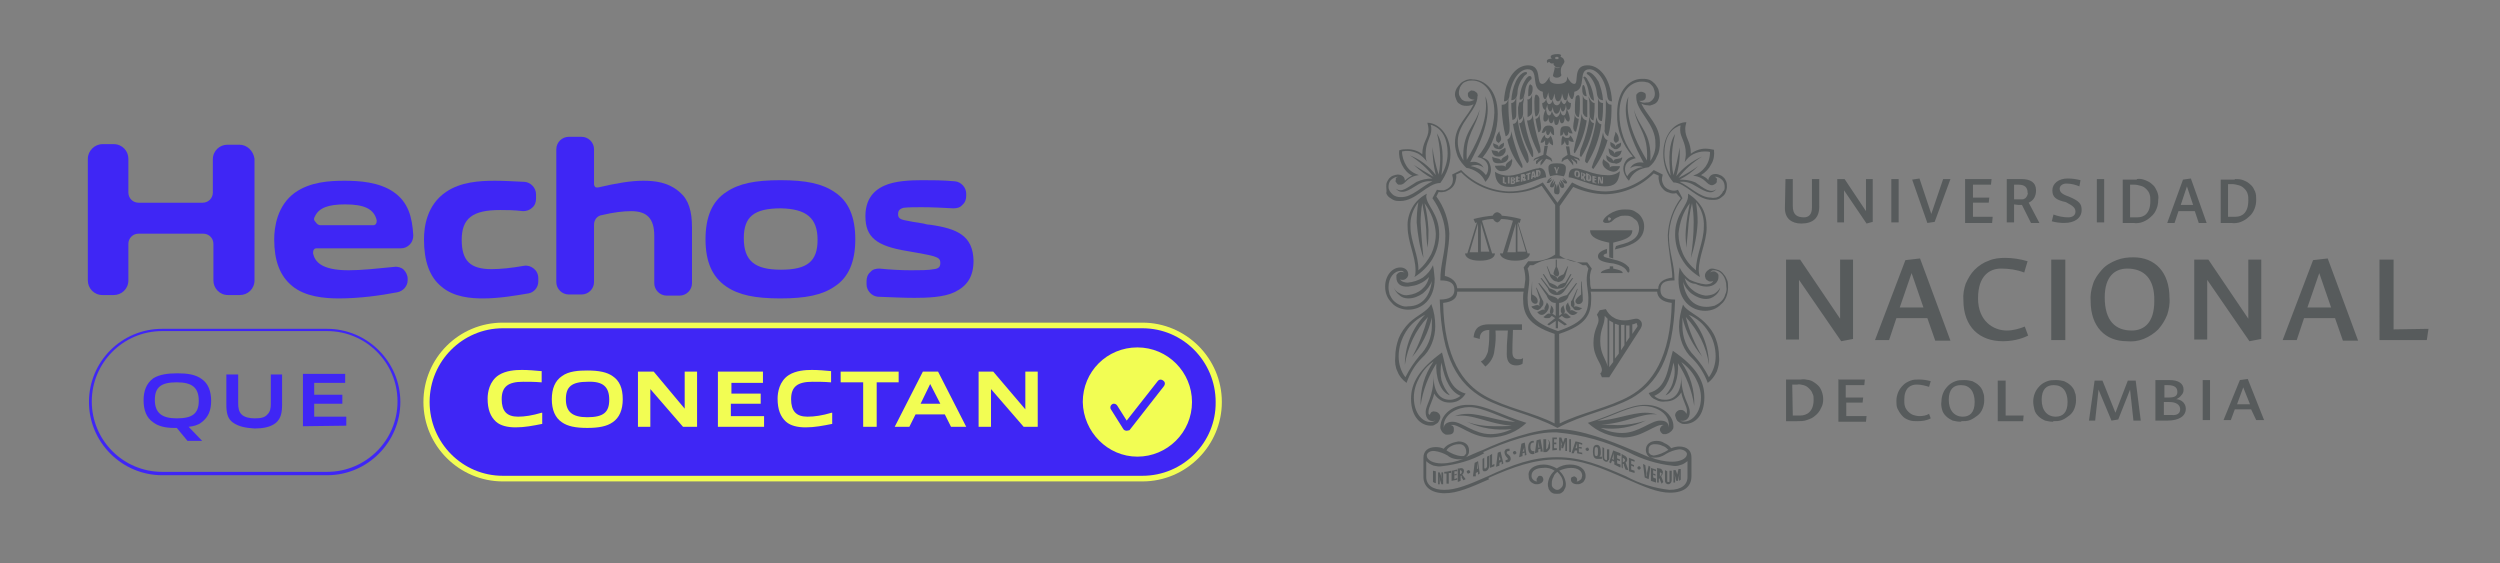 <?xml version="1.0" encoding="utf-8"?>
<!-- Generator: Adobe Illustrator 26.0.3, SVG Export Plug-In . SVG Version: 6.00 Build 0)  -->
<svg version="1.1" id="Capa_1" xmlns="http://www.w3.org/2000/svg" xmlns:xlink="http://www.w3.org/1999/xlink" x="0px" y="0px"
	 viewBox="0 0 444 100" style="enable-background:new 0 0 444 100;" xml:space="preserve">
<rect x="0" y="0" width="444" height="100" fill="#808080" stroke="none"/>
<style type="text/css">
	.st0{fill:#3F26F5;}
	.st1{fill:#F2FD53;}
	.st2{fill:#575B5C;}
</style>
<g>
	<path class="st0" d="M58.1,84.4H28.8c-7.1,0-13-5.8-13-13c0-7.2,5.8-13,13-13h29.3c7.1,0,13,5.8,13,13
		C71.1,78.5,65.3,84.4,58.1,84.4z M28.8,58.8c-6.9,0-12.5,5.6-12.5,12.5c0,6.9,5.6,12.5,12.5,12.5h29.3c6.9,0,12.5-5.6,12.5-12.5
		c0-6.9-5.6-12.5-12.5-12.5H28.8z"/>
	<path class="st0" d="M35.8,75c-0.6,0.5-1.4,0.7-2.3,0.8l2.4,2.5h-2.6l-1.9-2.3c-0.2,0-0.3,0-0.5,0c-1.5,0-2.8-0.3-3.7-1
		c-1.2-0.8-1.7-2.2-1.7-3.9c0-1.7,0.5-3,1.7-3.9c1.1-0.7,2.6-0.9,4.3-0.9c1.8,0,3.2,0.2,4.3,1c1.2,0.8,1.7,2.2,1.7,3.9
		S37,74.1,35.8,75z M31.4,67.9c-2.7,0-3.9,0.8-3.9,3.1c0,2.3,1.2,3.3,3.9,3.3s3.9-0.8,3.9-3.1C35.3,68.9,34.2,67.9,31.4,67.9z"/>
	<path class="st0" d="M41.3,75c-0.9-0.7-1.1-1.7-1.1-3.2v-5.3h2.1v5.1c0,0.8,0.1,1.5,0.6,2c0.5,0.5,1.4,0.7,2.3,0.7
		c1,0,1.8-0.1,2.3-0.7c0.5-0.5,0.6-1.1,0.6-1.9v-5.2h2v5.3c0,1.5-0.2,2.5-1.1,3.3c-1,0.8-2.4,1-3.8,1C43.7,76,42.4,75.8,41.3,75z"/>
	<path class="st0" d="M53.8,75.7v-9.3h7.5v1.6h-5.5v2.1h5v1.6h-5v2.3h5.7v1.6L53.8,75.7L53.8,75.7z"/>
	<path class="st0" d="M202.9,84.5H89.3c-7.2,0-13-5.9-13-13.1c0-7.3,5.9-13.1,13-13.1h113.6c7.2,0,13,5.9,13,13.1
		C216,78.6,210.1,84.5,202.9,84.5z"/>
	<path class="st1" d="M202.9,85.5H89.3c-7.7,0-14.1-6.3-14.1-14.1c0-7.8,6.3-14.1,14.1-14.1h113.6c7.7,0,14.1,6.3,14.1,14.1
		C217,79.1,210.7,85.5,202.9,85.5z M89.3,59.3c-6.6,0-12,5.4-12,12.1c0,6.7,5.4,12.1,12,12.1h113.6c6.6,0,12-5.4,12-12.1
		c0-6.7-5.4-12.1-12-12.1H89.3z"/>
	<path class="st0" d="M202.9,84.5H89.3c-7.2,0-13-5.9-13-13.1c0-7.3,5.9-13.1,13-13.1h113.6c7.2,0,13,5.9,13,13.1
		C216,78.6,210.1,84.5,202.9,84.5z"/>
	<path class="st1" d="M202,81.1c5.3,0,9.7-4.3,9.7-9.7c0-5.3-4.3-9.7-9.7-9.7s-9.7,4.3-9.7,9.7C192.4,76.7,196.7,81.1,202,81.1z"/>
	<path class="st1" d="M92,74c-2,0-2.9-1-2.9-3.1c0-2.2,1.1-3.1,3.8-3.1c0.9,0,2.1,0,3.2,0.1h0.1v-2H96c-1-0.1-2.2-0.2-3.3-0.2
		c-1.2,0-2.8,0.1-4.1,0.9c-1.7,1.1-2,3.1-2,4.2c0,1.9,0.5,3.2,1.5,4.1c0.8,0.7,2,1,3.5,1c1.6,0,3.1-0.3,4.6-0.6h0.1v-2l-0.1,0
		C94.5,73.8,93.2,74,92,74z"/>
	<path class="st1" d="M108.8,66.8c-1-0.7-2.4-1-4.5-1c-1.5,0-3.3,0.1-4.5,1c-1.2,0.8-1.8,2.2-1.8,4.1c0,1.9,0.6,3.3,1.8,4.1
		c1,0.7,2.4,1,4.5,1c2.1,0,3.5-0.3,4.5-1c1.2-0.8,1.8-2.2,1.8-4.1C110.6,68.9,110,67.6,108.8,66.8z M108.2,71c0,2.2-1,3.1-3.9,3.1
		c-2.7,0-3.8-1-3.8-3.2c0-2.2,1-3.1,3.9-3.1C107.1,67.7,108.2,68.7,108.2,71z"/>
	<path class="st1" d="M121.7,72.7l-5.6-6.7l-0.1,0h-2.7v9.8h2.2v-6.7l5.8,6.7h2.5V66h-2.2V72.7z"/>
	<path class="st1" d="M129.9,71.7h5.2v-1.8h-5.2v-1.9h5.6V66h-8v9.8h8.2v-1.9h-5.9V71.7z"/>
	<path class="st1" d="M143.4,74c-2,0-2.9-1-2.9-3.1c0-2.2,1.1-3.1,3.8-3.1c0.9,0,2.1,0,3.2,0.1h0.1v-2h-0.1c-1-0.1-2.2-0.2-3.3-0.2
		c-1.2,0-2.8,0.1-4.1,0.9c-1.7,1.1-2,3.1-2,4.2c0,1.9,0.5,3.2,1.5,4.1c0.8,0.7,2,1,3.5,1c1.6,0,3.1-0.3,4.6-0.6h0.1v-2l-0.1,0
		C146,73.8,144.7,74,143.4,74z"/>
	<path class="st1" d="M159.6,66h-10.3v1.9h4v7.9h2.4v-7.9h3.9V66z"/>
	<path class="st1" d="M163.9,66l-5,9.8h2.6l1.1-2.2h5.2l1.1,2.2h2.7l-5-9.8H163.9z M167,71.7h-3.5l1.7-3.5L167,71.7z"/>
	<path class="st1" d="M182.1,66v6.7l-5.7-6.7h-2.6v9.8h2.2v-6.7l5.8,6.7h2.5V66H182.1z"/>
	<path class="st0" d="M200.1,76.5c-0.2,0-0.5-0.1-0.6-0.3l-2.2-3.5c-0.2-0.3-0.1-0.7,0.2-0.9c0.3-0.2,0.7-0.1,0.9,0.2l1.7,2.7l5.5-7
		c0.2-0.3,0.6-0.4,1-0.1c0.3,0.2,0.4,0.6,0.1,1l-6.1,7.8C200.5,76.4,200.3,76.5,200.1,76.5z"/>
	<path class="st0" d="M42.5,25.7h-2.1c-1.4,0-2.6,1.1-2.6,2.6v5.9c0,1-0.8,1.8-1.8,1.8H24.6c-1,0-1.8-0.8-1.8-1.8v-6
		c0-1.4-1.1-2.6-2.6-2.6h-2c-1.4,0-2.6,1.2-2.6,2.6v21.6c0,1.4,1.1,2.6,2.6,2.6h2c1.4,0,2.6-1.1,2.6-2.6v-6.5c0-1,0.8-1.8,1.8-1.8
		h11.5c1,0,1.8,0.8,1.8,1.8v6.5c0,1.4,1.1,2.6,2.6,2.6h2.1c1.4,0,2.6-1.1,2.6-2.6V28.2C45,26.8,43.9,25.7,42.5,25.7z"/>
	<path class="st0" d="M69.9,34.1c-2.6-1.8-6.2-2-8.7-2c-2.7,0-6.1,0.2-8.8,2.1c-3.2,2.3-3.7,6.2-3.7,8.3c0,3.8,1,6.5,3.2,8.3
		c2.3,1.9,5.7,2.2,8.3,2.2c3.6,0,7.3-0.5,10.4-1.1c1-0.2,1.8-1.1,1.8-2.1v-0.3c0-0.6-0.3-1.2-0.7-1.6c-0.4-0.4-1.1-0.6-1.7-0.5
		C67,47.7,64.2,48,61.9,48c-4.9,0-6-1.6-6.3-3c0-0.2,0-0.4,0.1-0.6c0.1-0.2,0.3-0.3,0.5-0.3h15c0.6,0,1.1-0.2,1.6-0.7
		c0.4-0.4,0.6-1,0.6-1.6C73.2,38.5,72.5,35.9,69.9,34.1z M55.9,38.5c0.7-1.6,2.4-2.2,5.4-2.2c3.4,0,5.1,0.8,5.6,2.8
		c0,0.2,0,0.4-0.1,0.6c-0.1,0.2-0.3,0.3-0.5,0.3h-9.4c-0.3,0-0.6-0.2-0.8-0.5C55.7,39.1,55.7,38.8,55.9,38.5z"/>
	<path class="st0" d="M94.8,47.7c-0.5-0.4-1.1-0.6-1.7-0.5c-2.3,0.4-4.2,0.6-5.8,0.6c-3.8,0-5.3-1.5-5.3-5.2c0-3.8,1.9-5.3,6.8-5.3
		c1.1,0,2.5,0,4.1,0.2c0.6,0,1.2-0.2,1.6-0.6c0.5-0.4,0.7-1,0.7-1.6v-0.8c0-1.1-0.9-2.1-2-2.2c-2-0.1-3.7-0.2-5.3-0.2
		c-2.7,0-6.1,0.2-8.7,2c-3.4,2.3-3.9,6.2-3.9,8.4c0,3.9,1,6.7,3.1,8.4c2.2,1.9,5.3,2.1,7.4,2.1c2.9,0,5.7-0.5,8.1-0.9
		c1-0.2,1.7-1.1,1.7-2.1v-0.6C95.6,48.7,95.3,48.1,94.8,47.7z"/>
	<path class="st0" d="M114.2,32.1c-2.1,0-4.6,0.4-8,1.2c-0.2,0-0.4,0-0.5-0.1c-0.1-0.1-0.2-0.3-0.2-0.5v-6.2c0-1.2-1-2.2-2.2-2.2
		H101c-1.2,0-2.2,1-2.2,2.2v23.6c0,1.2,1,2.2,2.2,2.2h2.3c1.2,0,2.2-1,2.2-2.2V39.9c0-0.9,0.6-1.6,1.4-1.7c2.1-0.5,3.8-0.7,5.2-0.7
		c2.8,0,4.1,1.3,4.1,4.4v8.4c0,1.2,1,2.2,2.2,2.2h2.3c1.2,0,2.2-1,2.2-2.2v-9.9c0-2.9-0.6-4.9-2.1-6.2
		C118.7,32.3,116.2,32.1,114.2,32.1z"/>
	<path class="st0" d="M148.2,34.1c-2.2-1.5-5.1-2.1-9.6-2.1c-4.5,0-7.4,0.6-9.6,2.1c-2.5,1.6-3.7,4.4-3.7,8.4c0,4,1.2,6.7,3.7,8.4
		c2.2,1.5,5.1,2.1,9.6,2.1c4.5,0,7.4-0.6,9.6-2.1c2.5-1.6,3.7-4.4,3.7-8.4C151.9,38.5,150.7,35.7,148.2,34.1z M145.2,42.6
		c0,3.8-1.8,5.3-6.5,5.3c-4.7,0-6.6-1.6-6.6-5.6c0-3.8,1.8-5.3,6.6-5.3C143.2,37.1,145.2,38.7,145.2,42.6z"/>
	<path class="st0" d="M165.1,39.9c-0.4,0-0.7-0.1-1.1-0.2c-1.3-0.2-2.5-0.4-3.4-0.6c-0.9-0.2-1.1-0.5-1.1-1.1c0-0.5,0.2-0.9,1-1.1
		c0.9-0.1,2.1-0.1,3.2-0.1c1.8,0,3.8,0.1,5.6,0.2c0.6,0,1.2-0.1,1.6-0.6c0.5-0.4,0.7-1,0.7-1.6v-0.4c0-1.1-0.9-2.1-2-2.2
		c-2.2-0.2-4-0.2-5.8-0.2c-2,0-4.9,0.1-6.8,1c-2.2,1-3.3,2.8-3.3,5.4c0,3.7,1.9,5.3,7.5,6.2c0.6,0.1,1.2,0.2,1.7,0.3
		c1.1,0.2,2.2,0.4,2.9,0.6c0.9,0.3,1.2,0.5,1.2,1.2c0,0.6-0.2,1-1.1,1.1c-1,0.2-2.6,0.2-4.1,0.2c-1.6,0-3.7-0.1-5.6-0.3
		c-0.6,0-1.2,0.1-1.6,0.6c-0.5,0.4-0.7,1-0.7,1.6v0.6c0,1.1,0.9,2.1,2,2.2c2.6,0.1,4.7,0.2,6.5,0.2c2.3,0,5.2-0.1,7.1-1
		c2.3-1.1,3.4-2.8,3.4-5.6C172.8,41.9,170.1,40.6,165.1,39.9z"/>
	<g>
		<path class="st2" d="M395.7,38.5c0.3,0,0.8,0,1.3,0c1.2,0,2.3-0.7,2.3-2.9c0-0.4,0-0.8-0.1-1.1c-0.1-0.4-0.3-0.7-0.6-1
			c-0.3-0.3-0.6-0.5-1-0.6c-0.4-0.1-0.8-0.2-1.1-0.2h-0.8L395.7,38.5L395.7,38.5z M396.9,31.8c0.5,0,1,0,1.5,0.2
			c0.5,0.2,0.9,0.4,1.3,0.8c0.4,0.3,0.6,0.8,0.8,1.2c0.2,0.5,0.2,1,0.2,1.5c0,0.6-0.1,1.1-0.3,1.6c-0.2,0.5-0.5,1-1,1.4
			c-0.4,0.4-0.9,0.7-1.4,0.9c-0.5,0.2-1.1,0.3-1.7,0.2h-1.9v-7.7H396.9z M388.4,33.1l-1.1,3.3h2.2L388.4,33.1z M389.8,37.5h-2.9
			l-0.7,2.1h-1.3l2.8-7.7l1.4-0.2l2.8,7.9h-1.4L389.8,37.5z M378.3,38.6c0.3,0,0.8,0,1.3,0c1.2,0,2.3-0.7,2.3-2.9
			c0-0.4,0-0.8-0.1-1.1c-0.1-0.4-0.3-0.7-0.6-1c-0.3-0.3-0.6-0.5-1-0.6c-0.4-0.1-0.7-0.2-1.1-0.2h-0.8L378.3,38.6L378.3,38.6z
			 M379.5,31.8c0.5-0.1,1,0,1.5,0.2c0.5,0.2,0.9,0.4,1.3,0.8c0.4,0.3,0.6,0.8,0.8,1.2c0.2,0.5,0.3,1,0.2,1.5c0,0.6-0.1,1.1-0.3,1.6
			c-0.2,0.5-0.5,1-1,1.4c-0.4,0.4-0.9,0.7-1.4,0.9c-0.5,0.2-1.1,0.3-1.7,0.2H377v-7.7H379.5z M373.7,39.5h-1.3v-7.7h1.3V39.5z
			 M364.5,33.8c0-1.2,1.1-2.1,2.7-2.1c0.8,0,1.5,0.1,2.3,0.3l-0.2,1.1c-0.7-0.3-1.5-0.5-2.3-0.5c-0.7,0-1.2,0.4-1.2,0.9
			c0,0.6,0.4,1,1.6,1.4c1.9,0.8,2.3,1.3,2.3,2.4c0,1.4-1.2,2.3-3.1,2.3c-0.7,0-1.5-0.1-2.2-0.3l0.3-1.2c0.8,0.3,1.7,0.5,2.6,0.5
			c0.7,0,1.3-0.3,1.3-1c0-0.6-0.3-1-1.7-1.7C365.1,35.5,364.5,35,364.5,33.8L364.5,33.8z M360.1,34.2c0-0.9-0.5-1.4-1.6-1.4h-0.8
			v2.6c0.3,0,0.7,0,1,0c0.2,0,0.3,0,0.5,0c0.2,0,0.3-0.1,0.5-0.2c0.1-0.1,0.2-0.2,0.3-0.4C360.1,34.5,360.2,34.4,360.1,34.2
			L360.1,34.2z M357.7,36.3v3.2h-1.3v-7.7h2.6c1.6,0,2.6,0.6,2.6,2c0,0.5-0.1,0.9-0.3,1.3c-0.2,0.4-0.6,0.7-1,0.9l1.9,3.6h-1.5
			l-1.6-3.2c-0.2,0-0.4,0-0.6,0L357.7,36.3z M349,31.8h4.7l-0.1,1h-3.2v2.3h2.9l-0.1,0.9h-2.8v2.5h3.5l-0.1,1.1H349V32L349,31.8z
			 M339.6,31.9l1.3-0.2L343,38l2.1-6.2h1.3l-2.8,7.6l-1.3,0.2L339.6,31.9z M337.2,39.5h-1.3v-7.7h1.3V39.5z M331.5,39.7l-4-5.9v5.7
			h-1.2v-7.7h1.3l3.8,5.7v-5.7h1.2v7.6L331.5,39.7z M317.1,31.8h1.3v4.8c0,1.5,0.7,2,2,2c0.8,0,1.4-0.5,1.4-1.7v-5.1h1.3v4.9
			c0,2-1.1,3-3.2,3c-1.7,0-2.9-0.9-2.9-2.7L317.1,31.8z"/>
		<path class="st2" d="M422.6,46.1h2.5v12.4l6.2-0.1l-0.3,2h-8.4L422.6,46.1L422.6,46.1z M411.9,48.5l-2.1,6.1h4.2L411.9,48.5z
			 M414.7,56.5h-5.5l-1.3,3.9h-2.5l5.4-14.2l2.6-0.3l5.4,14.6h-2.7L414.7,56.5z M399.5,60.6l-7.5-10.9v10.6h-2.3V46.1h2.5l7.1,10.5
			V46.1h2.3v14.1L399.5,60.6z M377.8,47.7c-2.2,0-4,1.4-4,5.1c0,4.2,1.9,5.9,4.8,5.9c2.2,0,4-1.4,4-5.2
			C382.7,49.4,380.7,47.7,377.8,47.7z M377.7,60.6c-3.8,0-6.4-2.6-6.4-7.1c-0.1-1,0.1-2.1,0.4-3c0.3-1,0.9-1.8,1.6-2.6
			s1.6-1.3,2.6-1.7c1-0.4,2-0.5,3-0.5c3.8,0,6.4,2.6,6.4,7.2c0.1,1-0.1,2.1-0.4,3c-0.4,1-0.9,1.8-1.6,2.6c-0.7,0.7-1.6,1.3-2.6,1.7
			C379.7,60.6,378.7,60.7,377.7,60.6L377.7,60.6z M366.8,60.4h-2.5V46.1h2.5V60.4z M360.2,59.6c-1.4,0.7-3,1-4.5,1
			c-4.1,0-7-2.5-7-7.3c-0.1-1,0.1-2,0.4-2.9c0.4-0.9,0.9-1.8,1.6-2.5c0.7-0.7,1.6-1.3,2.5-1.6c0.9-0.4,1.9-0.5,2.9-0.5
			c1.3,0,2.7,0.2,4,0.6l-0.6,2c-1.3-0.5-2.7-0.7-4.1-0.7c-2,0-4.1,1.2-4.1,5.3c0,4,2.7,5.7,5.1,5.7c1.1,0,2.2-0.3,3.2-0.7
			L360.2,59.6z M339.5,48.5l-2.1,6.1h4.2L339.5,48.5z M342.3,56.5h-5.5l-1.3,3.9h-2.5l5.4-14.2l2.6-0.3l5.4,14.6h-2.7L342.3,56.5z
			 M327,60.6l-7.5-10.9v10.6h-2.3V46.1h2.5l7.1,10.5V46.1h2.3v14.1L327,60.6z"/>
		<path class="st2" d="M326.4,67.4h4.8l-0.1,1h-3.3v2.2h3.1l-0.1,0.9h-2.9v2.4h3.6l-0.1,1h-4.9v-7.4L326.4,67.4z M318.4,73.8
			c0.3,0,0.9,0,1.3,0c1.2,0,2.4-0.7,2.4-2.8c0-0.4,0-0.8-0.2-1.1c-0.1-0.4-0.4-0.7-0.6-0.9c-0.3-0.3-0.6-0.5-1-0.6
			c-0.4-0.1-0.8-0.2-1.1-0.1h-0.9L318.4,73.8L318.4,73.8z M319.8,67.4c0.5-0.1,1,0,1.5,0.1c0.5,0.1,0.9,0.4,1.3,0.7
			c0.4,0.3,0.7,0.7,0.9,1.2c0.2,0.5,0.3,1,0.3,1.5c0,0.6-0.1,1.1-0.4,1.6c-0.2,0.5-0.6,1-1,1.3c-0.4,0.4-0.9,0.6-1.5,0.8
			c-0.5,0.2-1.1,0.2-1.7,0.2h-2v-7.4L319.8,67.4L319.8,67.4z"/>
		<path class="st2" d="M398.4,68.8l-1.1,3h2.3L398.4,68.8z M399.8,72.7h-2.9l-0.7,1.9h-1.3l2.9-7.1l1.4-0.2l2.9,7.3h-1.4L399.8,72.7
			z M392.5,74.6h-1.3v-7.1h1.3V74.6z M387.2,72.7c0-0.8-0.7-1.3-1.9-1.3h-1v2.3h1.4C386.5,73.8,387.2,73.5,387.2,72.7z M386.7,69.6
			c0-0.7-0.4-1.2-1.7-1.2h-0.6v2.2h0.8C386.4,70.6,386.7,70.2,386.7,69.6L386.7,69.6z M382.9,67.5h2.4c1.6,0,2.5,0.6,2.5,1.7
			c0,0.4-0.1,0.7-0.4,1c-0.2,0.3-0.5,0.5-0.9,0.7c0.4,0,0.9,0.2,1.2,0.5c0.3,0.3,0.5,0.7,0.5,1.2c0,1.3-1.2,2.1-3.3,2.1h-2.1V67.5
			L382.9,67.5z M372.7,69.2l-0.6,5.5H371l1-7.1h1.4l2.3,5.7l2.2-5.7h1.4l0.9,7.1h-1.3l-0.6-5.5l-2.1,5.3l-1.2,0.2L372.7,69.2z
			 M364.7,68.4c-1.2,0-2.1,0.7-2.1,2.6c0,1.9,1,3,2.5,3c1.2,0,2.1-0.7,2.1-2.6c0-1.9-0.9-3-2.4-3L364.7,68.4z M364.6,74.9
			c-0.5,0-0.9-0.1-1.4-0.2c-0.4-0.2-0.8-0.4-1.2-0.8c-0.3-0.3-0.6-0.7-0.7-1.2c-0.1-0.4-0.2-0.9-0.2-1.4c0-0.5,0.1-1,0.3-1.5
			c0.2-0.5,0.5-0.9,0.9-1.3c0.4-0.4,0.8-0.6,1.3-0.8c0.5-0.2,1-0.2,1.6-0.2c0.5,0,1,0.1,1.4,0.2c0.4,0.2,0.8,0.4,1.2,0.8
			c0.3,0.3,0.6,0.7,0.7,1.2c0.2,0.4,0.2,0.9,0.2,1.4c0,0.5-0.1,1-0.3,1.5c-0.2,0.5-0.5,0.9-0.9,1.2c-0.4,0.3-0.8,0.6-1.3,0.8
			c-0.5,0.2-1,0.2-1.5,0.2L364.6,74.9z M354.9,67.6h1.3v6.2h3.2l-0.1,1h-4.5V67.6z M348.2,68.4c-1.2,0-2.1,0.7-2.1,2.6
			c0,1.9,1,3,2.5,3c1.2,0,2.1-0.7,2.1-2.6c0-1.9-0.9-3-2.4-3L348.2,68.4z M348.2,74.9c-0.5,0-0.9-0.1-1.4-0.2
			c-0.4-0.2-0.8-0.4-1.2-0.8c-0.3-0.3-0.6-0.7-0.7-1.2c-0.1-0.4-0.2-0.9-0.1-1.4c0-0.5,0.1-1,0.3-1.5c0.2-0.5,0.5-0.9,0.9-1.3
			c0.4-0.4,0.8-0.6,1.3-0.8c0.5-0.2,1-0.2,1.6-0.2c0.5,0,1,0.1,1.4,0.2c0.4,0.2,0.8,0.4,1.2,0.8c0.3,0.3,0.6,0.7,0.7,1.2
			c0.2,0.4,0.2,0.9,0.2,1.4c0,0.5-0.1,1-0.3,1.5c-0.2,0.5-0.5,0.9-0.9,1.2c-0.4,0.3-0.8,0.6-1.3,0.8c-0.5,0.2-1,0.2-1.5,0.2
			L348.2,74.9z M342.9,74.3c-0.7,0.4-1.6,0.5-2.4,0.5c-0.5,0-1,0-1.5-0.2c-0.5-0.2-0.9-0.4-1.2-0.8c-0.3-0.3-0.6-0.8-0.8-1.2
			s-0.2-1-0.2-1.4c0-0.5,0.1-1,0.3-1.5c0.2-0.5,0.5-0.9,0.9-1.3c0.4-0.4,0.8-0.6,1.3-0.8c0.5-0.2,1-0.2,1.5-0.2
			c0.7,0,1.4,0.1,2.1,0.3l-0.3,1c-0.7-0.2-1.4-0.4-2.2-0.4c-1.1,0-2.2,0.6-2.2,2.7c0,0.4,0,0.8,0.1,1.1c0.1,0.4,0.3,0.7,0.6,1
			c0.3,0.3,0.6,0.5,0.9,0.6c0.3,0.1,0.7,0.2,1.1,0.2c0.6,0,1.2-0.1,1.7-0.4L342.9,74.3z"/>
		<path class="st2" d="M298.8,56.4c0,0.8,0,1.1,0,1.5c0,2,0.7,3.9,2.1,5.3c1,1.1,1.9,2.4,2.6,3.8c0.8-1.1,1.2-2.4,1.2-3.7
			c0-1.5-0.4-3.1-1.3-4.4c-0.8-1.3-2-2.4-3.5-3c2.3,2.4,3.6,5.6,3.6,8.9c-0.4-3.2-1.9-6.1-4.1-8.5c0.6,2.5,1.6,4.8,2.9,7
			C300.7,61.4,299.4,59,298.8,56.4z M299.2,49.4c0.2,0.8,0.7,1.6,1.4,2.1c0.7,0.6,1.5,0.9,2.3,1c0.5,0,1-0.1,1.5-0.3
			c0.5-0.3,0.8-0.6,1.1-1.1c-0.1,0.6-0.5,1.1-0.9,1.4c-0.5,0.4-1,0.6-1.6,0.6c-0.9,0-1.8-0.4-2.5-0.9c-0.7-0.5-1.3-1.3-1.6-2.2
			c0.3,2.5,1.6,4.5,4.2,4.5c0.5,0,0.9-0.1,1.4-0.2c0.4-0.2,0.8-0.4,1.2-0.8c0.3-0.3,0.6-0.7,0.7-1.2c0.2-0.4,0.3-0.9,0.2-1.4
			c0-1.7-1-2.9-2.2-2.9c-0.1,0-0.3,0-0.4,0.1c-0.1,0.1-0.2,0.2-0.3,0.3c0.2-0.1,0.3-0.2,0.6-0.2c0.1,0,0.3,0,0.4,0.1
			c0.1,0.1,0.2,0.1,0.3,0.2c0.1,0.1,0.1,0.2,0.2,0.3c0,0.1,0,0.2,0,0.4c0,0.9-0.8,1.7-2.1,1.7c-0.7,0-1.4-0.2-2-0.5
			C300.3,50.4,299.7,49.9,299.2,49.4z M302.9,50.5c0.3,0,1.2,0,1.4-0.7c0,0.1-0.2,0.2-0.5,0.2c-0.1,0-0.3,0-0.4-0.1
			c-0.1-0.1-0.2-0.1-0.3-0.2c-0.1-0.1-0.2-0.2-0.2-0.3c0-0.1-0.1-0.2-0.1-0.4c0-0.2,0-0.3,0.1-0.5c0.1-0.2,0.2-0.3,0.3-0.4
			c0.1-0.1,0.3-0.2,0.4-0.3c0.2-0.1,0.3-0.1,0.5-0.1c0.4,0,0.8,0.2,1.2,0.3c0.4,0.2,0.7,0.5,0.9,0.8c0.3,0.3,0.4,0.7,0.6,1.1
			c0.1,0.4,0.1,0.8,0.1,1.2c0,0.5-0.1,1.1-0.3,1.6c-0.2,0.5-0.5,1-0.9,1.3c-0.4,0.4-0.8,0.7-1.3,0.9c-0.5,0.2-1,0.3-1.6,0.3
			c-2.4,0-4.7-1.8-4.7-5.5c0-0.7,0.1-1.5,0.2-2.2c0.4,0.9,1,1.6,1.8,2.2C301,50.1,301.9,50.4,302.9,50.5z M302.8,57.3
			c0.8,0.8,1.5,1.7,1.9,2.8c0.4,1,0.6,2.2,0.6,3.3c0.1,0.9-0.1,1.8-0.4,2.6c-0.4,0.8-0.9,1.5-1.6,2c-0.6-1.6-1.5-3.1-2.7-4.3
			c-0.8-0.7-1.4-1.6-1.8-2.6c-0.4-1-0.6-2-0.6-3.1c0-1.3,0.3-2.7,0.7-3.9C299.6,55.3,301.3,55.8,302.8,57.3L302.8,57.3z M299.4,40.8
			c0.1-1.6,0.4-3.1,0.7-4.7c-1.2,1.6-1.8,3.4-2,5.4c0,1.2,0.3,2.5,0.8,3.6c0.5,1.1,1.3,2.1,2.3,2.9c0-2.6,1.4-5.1,1.4-7.7
			c0.1-1.6-0.4-3.2-1.4-4.4c0.2,1.2,0.3,2.4,0.3,3.6c-0.1,2.1-0.5,4.2-1.2,6.3c0.3-2.1,0.5-4.2,0.5-6.3c0-1.1-0.1-2.3-0.3-3.4
			c-0.4,1.5-0.6,3.1-0.7,4.7c-0.1,1.1-0.2,2.2-0.3,3.2C299.4,42.9,299.3,41.9,299.4,40.8z M303.1,40.4c0,2.6-1.4,5.1-1.4,7.6
			c0,0.4,0.1,0.8,0.2,1.2c-1.3-0.8-2.5-1.9-3.2-3.2c-0.8-1.3-1.2-2.8-1.2-4.4c0-3.6,2.3-5.1,2.3-6.8c0-0.1,0-0.3,0-0.4
			c1,0.6,1.9,1.5,2.5,2.5C302.9,38,303.1,39.1,303.1,40.4L303.1,40.4z M298,85.4h-0.3l-0.3-1.2l0.1,0.8v0.7h-0.3v-2.2h0.4l0.3,0.8
			v0.4v-0.5l0.2-0.9h0.4v1.9l-0.3,0.2v-0.7l0.1-0.8L298,85.4z M306.3,33.2c0-0.4-0.1-0.9-0.4-1.2c-0.3-0.3-0.7-0.6-1.2-0.6
			c-0.1,0-0.3,0-0.5,0c0.1,0,0.2,0,0.3,0c0.1,0,0.2,0.1,0.2,0.1c0.1,0.1,0.1,0.1,0.2,0.2c0,0.1,0.1,0.2,0,0.3c0,0.1,0,0.2,0,0.3
			c0,0.1-0.1,0.2-0.2,0.3c-0.1,0.1-0.2,0.1-0.3,0.2c-0.1,0-0.2,0.1-0.3,0.1c-1.1,0-1.1-1.4-3.4-1.7c0.9-0.3,1.6-0.8,2.2-1.6
			c0.5-0.7,0.8-1.6,0.8-2.6c-0.3-0.1-0.6-0.1-1-0.1c-0.7,0-1.4,0.2-2,0.5c-0.6,0.3-1.1,0.8-1.5,1.4c0.1-0.5,0.2-1,0.2-1.5
			c0-2.1-1-2.9-1-4.2c0-0.3,0-0.6,0.1-0.8c-0.1,0-0.3,0-0.4,0.1c-1.6,0.7-2.5,2.3-2.5,4.9c0,1.4,0.4,2.7,1.1,3.9
			c-0.4-3.2-0.3-5.7,0.8-7.4c-0.6,2.4-0.8,4.9-0.3,7.3c0.5-1.6,0.8-3.2,1.1-4.9c0.1,1.7-0.1,3.4-0.6,5.1c1.2-1.5,2.8-2.7,4.6-3.5
			c-1.6,1-3.1,2.3-4.2,3.8c1.2-0.6,2.4-1.3,3.5-2.1c-1,1-2.1,1.8-3.3,2.4c1,0,1.9,0.1,2.8,0.5c1.6,1.1,2.7,2,3.7,1.2
			c-0.9,1.2-2.3,0.2-3.9-0.7c-0.8-0.5-1.7-0.7-2.6-0.6c1.8,0.8,3.6,2.8,5.6,2.8c0.3,0.1,0.6,0,0.9,0c0.3-0.1,0.5-0.2,0.7-0.4
			c0.2-0.2,0.4-0.4,0.5-0.7C306.3,33.8,306.3,33.5,306.3,33.2L306.3,33.2z M296.1,83.7v1.6c0,0.3,0,0.3,0.2,0.3c0,0,0.1,0,0.1,0
			c0,0,0.1,0,0.1-0.1c0,0,0-0.1,0-0.1c0,0,0-0.1,0-0.1v-1.7h0.4v1.6c0,0.5-0.3,0.8-0.6,0.8c-0.1,0-0.2,0-0.3-0.1
			c-0.1,0-0.2-0.1-0.2-0.2c-0.1-0.1-0.1-0.2-0.1-0.2c0-0.1,0-0.2,0-0.3v-1.7L296.1,83.7z M297.2,32.4c-1.2-1.4-1.8-3.2-1.8-5.1
			c0-3.6,2.2-5.6,4.1-5.6c-0.1,0.4-0.2,0.8-0.2,1.2c0,1.7,1,2.2,1,4.4c0.8-0.6,1.7-0.9,2.6-0.9c0.5,0,1,0.1,1.5,0.2
			c0.1,0.9,0,1.8-0.5,2.6c-0.4,0.8-1,1.4-1.8,1.9c0.5,0.2,1,0.5,1.3,0.9c0-0.3,0.2-0.6,0.4-0.8c0.2-0.2,0.5-0.3,0.9-0.3
			c0.3,0,0.6,0.1,0.8,0.2c0.3,0.1,0.5,0.3,0.7,0.5c0.2,0.2,0.3,0.5,0.4,0.7c0.1,0.3,0.1,0.6,0.1,0.9c0,0.3-0.1,0.6-0.2,0.9
			c-0.1,0.3-0.3,0.6-0.6,0.8c-0.2,0.2-0.5,0.4-0.8,0.5c-0.3,0.1-0.6,0.1-1,0.1C301.4,35.6,299.4,32.4,297.2,32.4L297.2,32.4z
			 M295.1,84.2c0,0,0-0.1,0-0.1c0,0,0-0.1-0.1-0.1c0,0-0.1-0.1-0.1-0.1c0,0-0.1,0-0.1,0v0.8C294.8,84.6,295,84.4,295.1,84.2
			L295.1,84.2z M295.1,85.9l-0.3-0.7v-0.2h-0.2v0.7h-0.3v-2.6l0.4,0.1c0.2,0,0.4,0.1,0.5,0.3c0.1,0.2,0.2,0.3,0.1,0.5
			c0,0.1,0,0.2-0.1,0.3c0,0.1-0.1,0.2-0.2,0.2l0.4,1.1L295.1,85.9z M302.1,70.7c0-1.3-0.4-2.5-1-3.6c-0.6-1.1-1.5-2.1-2.5-2.8
			c1.6,2.3,2.4,5,2.3,7.8c-0.4-2.7-1.4-5.3-2.9-7.6c0.2,2.5-0.7,5.2-2.2,5.7c0.7-0.8,1.2-1.7,1.4-2.7c0.3-1,0.3-2.1,0-3.1
			c-0.6,3.4-1.7,5.2-3.4,5.9c0.5,0.5,1.2,0.7,1.9,0.7c1.6,0,2.9-1.1,2.9-4.2c0,3.8,1.5,4.9,1.5,6.4c0,1.2-0.8,1.7-1.7,1.5
			c1.3,0.7,3.7-0.7,3.7-4.2L302.1,70.7z M294.1,85.7l-0.9-0.3v-2.3l0.9,0.3v0.3l-0.5-0.2v0.6l0.4,0.1v0.3l-0.4-0.2v0.5l0.5,0.2V85.7
			z M298.2,79.8c-0.8,0.1-1.6,0.4-2.3,0.8c-0.4,0.3-0.9,0.5-1.3,0.6c-0.5,0.1-1,0.1-1.5,0c1.2,0.5,2.6,0.8,3.9,0.8
			c1.3,0,2.6-0.5,2.6-1.4C299.6,80.3,299.1,79.8,298.2,79.8z M292.8,69.8c3.3-0.8,3.4-4.5,4.3-7.5c4.1,2.8,5.6,5.3,5.6,8.2
			c0,3.4-1.7,4.8-3.5,4.8c-0.2,0-0.4,0-0.6-0.1c-0.2-0.1-0.4-0.2-0.5-0.3c-0.2-0.1-0.3-0.3-0.4-0.5c-0.1-0.2-0.1-0.4-0.2-0.6
			c0-0.3,0.1-0.5,0.3-0.7c0.2-0.2,0.4-0.3,0.7-0.3c0.2,0,0.4,0,0.6,0.2c0.2,0.1,0.3,0.3,0.4,0.5c0.1-0.2,0.1-0.3,0.1-0.6
			c0-0.7-0.8-1.9-1-3.2c-0.3,0.5-0.7,0.9-1.2,1.2c-0.5,0.3-1.1,0.4-1.6,0.4c-0.6,0.1-1.2,0-1.7-0.3
			C293.5,70.8,293.1,70.4,292.8,69.8L292.8,69.8z M292.8,79.9c0,0.1,0,0.2,0,0.4c0,0.1,0.1,0.2,0.2,0.3c0.1,0.1,0.2,0.2,0.3,0.2
			c0.1,0,0.2,0.1,0.4,0.1c0.9-0.1,1.8-0.5,2.6-1c-0.3-0.3-0.6-0.6-1-0.7c-0.4-0.2-0.8-0.3-1.2-0.3C293.3,78.8,292.7,79.2,292.8,79.9
			L292.8,79.9z M292.8,82.7l0.3,0.2l-0.3,2.2l-0.7-0.3l-0.3-2.4l0.4,0.2l0.2,1.4v0.6h0.1v-0.6L292.8,82.7z M290.8,83.1
			c0-0.1,0-0.1,0.1-0.2c0.1-0.1,0.1-0.1,0.2-0.1c0.1,0,0.1,0,0.2,0.1c0,0.1,0.1,0.1,0.1,0.2s0,0.1-0.1,0.2c-0.1,0.1-0.1,0.1-0.2,0.1
			c-0.1,0-0.1,0-0.2-0.1C290.8,83.2,290.8,83.2,290.8,83.1z M290.6,57.4c-0.2,0-0.3,0.2-0.7,0.2v1.7l0.9-1.3c0-0.1,0-0.1,0-0.2
			c0-0.1,0-0.1-0.1-0.2C290.8,57.5,290.7,57.4,290.6,57.4c0,0,0,0-0.1,0L290.6,57.4z M290.3,84l-1-0.3v-2.4l1,0.4V82l-0.6-0.2v0.6
			l0.5,0.2v0.3l-0.5-0.2v0.7l0.6,0.2V84z M289.4,57.8c-0.2,0-0.4,0-0.6,0v3l0.6-0.9V57.8z M288.6,81.8c0-0.1,0-0.2-0.1-0.3
			c-0.1-0.1-0.1-0.1-0.3-0.2v0.8C288.4,82.1,288.6,81.9,288.6,81.8L288.6,81.8z M288.7,83.4l-0.3-0.8v-0.2h-0.2v0.8L288,83v-2.4
			l0.3,0.2c0.5,0.2,0.7,0.5,0.7,0.8c0,0.1,0,0.2-0.1,0.3c0,0.1-0.1,0.2-0.2,0.2l0.5,1.4L288.7,83.4z M287.9,57.8v4.4l0.6-0.9v-3.6
			H287.9z M290.6,17.3c0-0.1,0-0.3,0-0.4c0-0.1,0.1-0.2,0.2-0.3c0.1-0.1,0.2-0.2,0.3-0.2c0.1-0.1,0.3-0.1,0.4-0.1
			c0.2,0,0.4,0.1,0.6,0.2s0.2,0.4,0.2,0.6c0,0.5-0.3,0.9-1.2,0.8c0.4,0.3,0.8,0.4,1.3,0.3c0.2,0,0.4,0,0.6-0.1
			c0.2-0.1,0.3-0.2,0.5-0.4c0.1-0.2,0.3-0.3,0.3-0.5c0.1-0.2,0.1-0.4,0.1-0.6c0-0.3-0.1-0.6-0.2-0.9c-0.1-0.3-0.3-0.5-0.5-0.7
			c-0.2-0.2-0.5-0.4-0.8-0.4c-0.3-0.1-0.6-0.1-0.9-0.1c-1.8,0-3.9,1.7-3.9,5.7c0,2.9,1,5.7,2.9,7.9c-1.3,0.3-1.9,1-1.9,1.9
			c0,0.5,0.1,0.9,0.4,1.3c0.3-0.5,0.7-0.9,1.2-1.1c0.5-0.3,1-0.5,1.6-0.5c-0.4-0.2-0.8-0.2-1.2-0.2c-0.4,0-0.8,0.2-1.1,0.4
			c0.2-0.4,0.6-0.8,1-0.9c0.4-0.2,0.9-0.2,1.4-0.1c-3.2-5.9-3.7-9.6-2.7-11.7c-0.3,2.1-0.3,5.3,3.3,11.3c0.3-4.8-1.7-5.7-2.3-9
			c0.9,3.2,3.2,4.1,2.9,9.1c0.6-0.9,1-2,0.9-3.1C294.1,22,290.6,19.8,290.6,17.3L290.6,17.3z M287.2,20.2c0-4.3,2.3-6.2,4.4-6.2
			c0.4,0,0.7,0,1.1,0.1c0.4,0.1,0.7,0.3,1,0.6c0.3,0.2,0.5,0.6,0.7,0.9c0.2,0.3,0.2,0.7,0.3,1.1c0,0.3,0,0.5-0.1,0.8
			c-0.1,0.3-0.2,0.5-0.4,0.7c-0.2,0.2-0.4,0.3-0.7,0.4c-0.3,0.1-0.5,0.2-0.8,0.1c-0.4,0-0.8-0.1-1.2-0.3c1.1,2.3,3.3,3.8,3.3,6.9
			c0,0.8-0.1,1.7-0.5,2.4c-0.3,0.8-0.8,1.5-1.5,2c-0.7,0.1-1.5,0.3-2.1,0.7c-0.6,0.4-1.1,1-1.4,1.7c-0.3-0.3-0.5-0.6-0.7-1
			c-0.2-0.4-0.3-0.8-0.3-1.2c0-0.5,0.2-1,0.5-1.4c0.3-0.4,0.7-0.6,1.2-0.7C288.1,25.7,287.1,23,287.2,20.2L287.2,20.2z M287.5,57.7
			c-0.3,0-0.4-0.2-0.7-0.2v6.2l0.7-0.9V57.7z M287,25.4c-0.1-0.1-0.3-0.2-0.3-0.3c-0.1-0.1-0.1-0.3-0.1-0.4c0-0.4,0.3-0.8,0.3-1.3
			c0.3,0.3,0.6,0.8,0.6,1.3c0,0.2,0,0.3-0.1,0.4C287.2,25.2,287.1,25.3,287,25.4L287,25.4z M286.3,81.5l0.3,0.2v-1.2l-0.1,0.4
			L286.3,81.5z M287,26.5c-0.2,0-0.3,0-0.4-0.1c-0.1-0.1-0.3-0.2-0.4-0.3c-0.1-0.1-0.2-0.3-0.2-0.4c0-0.2,0-0.3,0-0.5
			c0.2,0.2,1,0.3,0.9,1c0-0.7,0.7-0.6,1-0.9v0.3c0,0.2-0.1,0.5-0.3,0.6C287.4,26.4,287.2,26.5,287,26.5L287,26.5z M286.5,57.3
			l-0.7-0.4v8.3l0.7-0.9V57.3z M287.7,83l-1-0.5V82l-0.4-0.2l-0.2,0.5l-0.3-0.2l0.7-2.1l1.3,0.5V81l-0.6-0.2v0.6l0.5,0.2v0.3
			l-0.5-0.2v0.6l0.6,0.2V83z M285.7,26.6c0-0.1,0-0.2,0-0.3c0.3,0.4,1,0.4,1,1c0.2-0.6,1-0.3,1.3-0.6c0,0.1,0,0.3-0.1,0.4
			c0,0.1-0.1,0.3-0.2,0.4c-0.1,0.1-0.2,0.2-0.4,0.3c-0.1,0.1-0.3,0.1-0.4,0.1c-0.3,0-0.6-0.2-0.9-0.4
			C285.8,27.2,285.7,26.9,285.7,26.6z M286.1,38.9c0,0,0-0.1,0-0.1c0,0,0-0.1-0.1-0.1c0,0-0.1,0-0.1-0.1c0,0-0.1,0-0.1,0
			c0,0-0.1,0-0.1,0c0,0-0.1,0-0.1,0.1c0,0,0,0.1,0,0.1c0,0,0,0.1,0,0.1c0,0,0,0.1,0,0.1c0,0,0,0.1,0,0.1c0,0,0.1,0,0.1,0.1
			c0,0,0.1,0,0.1,0C285.9,39.2,286.1,39,286.1,38.9L286.1,38.9z M285.3,27.8c0-0.2,0-0.3,0-0.3c0.2,0.4,1.2,0.5,1.2,1.2
			c0.1-0.7,1.2-0.3,1.6-0.8c0,0.2,0,0.3-0.1,0.5c-0.1,0.2-0.1,0.3-0.3,0.4c-0.1,0.1-0.3,0.2-0.4,0.2c-0.2,0.1-0.3,0.1-0.5,0
			C285.9,29,285.2,28.5,285.3,27.8L285.3,27.8z M286.2,18.6v1c0,1.6-0.2,3.1-0.6,4.6c-0.2-0.1-0.4-0.3-0.5-0.5s-0.2-0.5-0.1-0.7
			c0-0.2,0-0.5,0-0.7c0.1-1,0.2-2.1,0.2-3.1c0-0.5,0-1.1,0-1.6C285.4,18.4,285.8,18.6,286.2,18.6L286.2,18.6z M287,43.7l0.6-0.2
			c2.2-0.5,3.5-1.3,3.5-3c0-0.3-0.1-0.6-0.2-0.9c-0.1-0.3-0.3-0.5-0.6-0.7c-0.2-0.2-0.5-0.4-0.8-0.5c-0.3-0.1-0.6-0.1-0.9-0.1
			c-0.4,0-0.8,0-1.1,0.2c-0.3,0.1-0.7,0.3-1,0.6c-0.2,0.2-0.3,0.3-0.6,0.4c-0.2,0.1-0.5,0.1-0.7,0.1c-0.3,0-0.5-0.2-0.5-0.3
			c0-0.6,1.7-2.1,3.8-2.1c0.4,0,0.9,0,1.3,0.1c0.4,0.1,0.8,0.4,1.1,0.6s0.6,0.6,0.8,1c0.2,0.4,0.3,0.8,0.3,1.3
			c0,2.2-1.8,3.3-4.4,3.9l-0.8,0.2L287,43.7L287,43.7z M285.8,79.8v1.7c0,0.1,0,0.2-0.1,0.2s-0.1,0.1-0.1,0.2
			c-0.1,0-0.1,0.1-0.2,0.1c-0.1,0-0.2,0-0.2,0c-0.3-0.1-0.6-0.3-0.6-0.9v-1.7l0.3,0.2v1.6c0,0.3,0.1,0.4,0.3,0.5
			c0.2,0.1,0.2,0,0.2-0.2v-1.7L285.8,79.8z M284.6,28.9c0-0.3,0.1-0.5,0.2-0.7c0,0.4,1.1,0.6,1.1,1.3v0.3c0.1-0.3,0.5-0.3,0.8-0.3
			c0.7,0,1,0,1,0c0,0.3-0.2,0.5-0.4,0.7c-0.2,0.2-0.5,0.3-0.8,0.3C285.7,30.4,284.6,29.8,284.6,28.9L284.6,28.9z M286.5,47.3v0.4
			c1,0.2,1.7,0.4,1.7,0.8h-3.9c0-0.3,0.6-0.6,1.6-0.8v-0.4L286.5,47.3z M284.2,60.6c0,2.3,1.1,3.3,1.3,4.5v-8.5l-0.5-0.5
			C285,57.8,284.2,58.3,284.2,60.6L284.2,60.6z M284.4,75.4c0.4,0,2.6,0.1,2.9,0.1c1.7,0,3.4-0.3,5-0.8c-2.5,1.2-5.2,1.7-8,1.3
			c1.2,0.6,2.5,0.9,3.8,0.9c2.9,0,5.1-2.2,6.7-2.2c1,0,1.5,0.3,1.6,1.2c0-0.1,0-0.3,0-0.4c0-2.3-2.6-3.4-4.5-3.4
			c-2.4,0-5.8,1.9-8.2,2.6c2.8,0,6-1.4,8.5-1.4c0.7,0,1.4,0.1,2.1,0.3C291.4,73.3,288.8,75.2,284.4,75.4L284.4,75.4z M283.8,31.4
			v1.2h0.2v-0.9l0.3,0.9h0.4v-1.2h-0.2v0.9l-0.3-0.9L283.8,31.4z M284.7,18.3c0,1.1,0,2.1-0.2,3.2c-0.7,0-0.7-0.7-0.7-1.2v-1.5
			c0-0.5,0-1,0-1.5C283.9,18.1,284.3,18.3,284.7,18.3L284.7,18.3z M285.8,46.7c-1.7-0.3-2-0.7-2-1.2c0-0.4,0.3-0.9,1.6-1.3v0.8
			c-0.4,0.1-0.6,0.2-0.6,0.4c0,0.2,0.2,0.3,1.1,0.5l0.7,0.2c1.9,0.4,2.4,1.1,2.7,1.4c0,0.1,0.1,0.3,0.1,0.4c0,0.2,0,0.5-0.2,0.5
			c-0.4,0,0-1-2.6-1.6L285.8,46.7z M283.2,80.2c0,0.4,0,0.8,0.3,0.8s0.3-0.3,0.3-0.8c0-0.5,0-0.8-0.3-0.8
			C283.2,79.4,283.2,79.8,283.2,80.2L283.2,80.2z M285.2,54.9c0.3,0.6,0.8,1.2,1.4,1.5c0.6,0.4,1.3,0.5,2,0.5c0.8,0,1.5-0.3,2-0.3
			c0.3,0,0.5,0.1,0.7,0.3c0.2,0.2,0.3,0.4,0.3,0.7c0,0.3-0.1,0.5-0.2,0.7l-5.6,8.7h-1.3l-0.3-0.7c0.1-0.1,0.2-0.1,0.2-0.2
			c0-0.1,0.1-0.2,0.1-0.3c0-1.3-1.5-2.3-1.5-4.9c0-2.3,0.9-3.2,0.9-4c0-0.4-0.1-0.7-0.3-1l0.5-0.8L285.2,54.9L285.2,54.9z
			 M283.7,81.5c-0.6,0-0.8-0.5-0.8-1.3c0-0.8,0.2-1.2,0.7-1.2s0.7,0.5,0.7,1.3c0,0.4,0,0.7-0.3,0.8h0.2h0.3v0.4L283.7,81.5z
			 M282.8,32.4l0.7,0.2v-0.2h-0.3V32h0.3v-0.2h-0.3v-0.3l0.3,0.1v-0.2l-0.7-0.2L282.8,32.4L282.8,32.4z M285.5,24.9
			c-0.5,1.8-1.4,3.6-2.5,5.1c-0.1,0-0.1-0.1-0.2-0.1c0-0.1-0.1-0.1-0.1-0.2c0.2-0.6,0.4-1.2,0.7-1.8c0.6-1.4,1-2.9,1.3-4.4
			C284.8,24.3,285,24.7,285.5,24.9L285.5,24.9z M285.8,45.7v-2.6c-1.9-0.4-3.4-0.9-3.4-2.2h7.5c0,1.3-1.4,1.7-3.4,2.2v2.8
			L285.8,45.7z M283.2,18.3c0,0.3,0,0.6,0,0.9c0,0.7-0.1,1.5-0.2,2.2c-0.6-0.2-0.7-0.7-0.7-1.3c0-0.5,0-1,0-1.5c0-0.5-0.1-1-0.2-1.5
			C282.5,18,282.9,18.3,283.2,18.3L283.2,18.3z M282.3,31.6c0,0.3-0.1,0.3-0.2,0.3v-0.8C282.3,31.1,282.3,31.2,282.3,31.6
			L282.3,31.6z M295.8,77.1c-0.1,0-0.3,0-0.4,0c-0.1,0-0.2-0.1-0.3-0.2c-0.1-0.1-0.2-0.2-0.2-0.3c-0.1-0.1-0.1-0.2-0.1-0.3
			c0-0.2,0.1-0.4,0.2-0.5c0.1-0.2,0.3-0.3,0.5-0.3c-1.4-0.4-3.7,2.2-7.2,2.2c-2.3-0.1-4.6-1-6.3-2.6c4.6-1.4,7.3-3.2,10.2-3.2
			s5,1.8,5,3.8c0,0.2,0,0.4-0.1,0.5c-0.1,0.2-0.2,0.3-0.3,0.4c-0.1,0.1-0.3,0.2-0.4,0.3C296.1,77,296,77.1,295.8,77.1L295.8,77.1z
			 M283.6,16.6c-0.1-1.1-0.5-2.2-1.3-3.1c-0.3-0.3-0.5-0.3-0.5-0.5c0-0.2,0.2-0.2,0.3-0.2c0.5,0,1.2,0.7,1.8,1.7
			c0.4,1,0.7,2.1,0.8,3.3C284.1,17.8,283.7,17.4,283.6,16.6L283.6,16.6z M282.1,32.2c0.1,0,0.1,0,0.2,0c0.1,0,0.1,0,0.2-0.1
			c0.1,0,0.1-0.1,0.1-0.2c0-0.1,0-0.1,0-0.2c0-0.2,0-0.3-0.1-0.5c-0.1-0.1-0.2-0.2-0.4-0.3l-0.4-0.2V32L282.1,32.2z M281.6,79.8
			c0,0,0-0.1,0-0.1c0,0,0-0.1,0.1-0.1c0,0,0.1,0,0.1-0.1c0,0,0.1,0,0.1,0c0,0,0.1,0,0.1,0c0,0,0.1,0,0.1,0.1c0,0,0,0.1,0.1,0.1
			c0,0,0,0.1,0,0.1c0,0,0,0.1,0,0.1c0,0,0,0.1-0.1,0.1c0,0-0.1,0-0.1,0.1c0,0-0.1,0-0.1,0C281.7,80,281.6,80,281.6,79.8z
			 M284.4,22.1c-0.3,2.4-1.2,4.8-2.5,6.9c-0.1,0-0.2-0.1-0.3-0.2c-0.1-0.1-0.1-0.2-0.1-0.3c0.1-0.5,0.2-1,0.4-1.5
			c0.8-2,1.4-4.1,1.6-6.2C283.7,21.7,284,22,284.4,22.1L284.4,22.1z M282.2,16.6c-0.1-0.9-0.4-1.7-0.8-2.5c0-0.2-0.2-0.2-0.2-0.3
			c0-0.1,0.2-0.2,0.2-0.2c0.1,0,0.2,0.1,0.3,0.2c0.1,0.1,0.2,0.2,0.2,0.3c0.7,1.1,1.1,2.4,1.2,3.8C282.6,17.7,282.4,17.4,282.2,16.6
			L282.2,16.6z M281.2,31.1c0,0.2,0,0.2-0.2,0.2v-0.5C281.2,30.7,281.2,30.9,281.2,31.1L281.2,31.1z M281.9,17.8V19
			c0,0.5,0,1.2,0,1.8c-0.3,0-0.5-0.2-0.6-0.4c-0.2-0.2-0.2-0.4-0.2-0.7c0-0.3,0-0.9,0-1.6c0-0.5,0-1,0-1.4
			C281.1,17.3,281.4,17.7,281.9,17.8L281.9,17.8z M281.2,15.1c0.2,0,0.3,0.3,0.6,2c-0.7,0-0.8-0.7-0.8-1.3
			C281,15.2,281.1,15.1,281.2,15.1L281.2,15.1z M281.6,32.1l-0.3-0.7c0.1,0,0.1-0.1,0.2-0.1c0-0.1,0.1-0.1,0.1-0.2
			c0-0.2-0.2-0.3-0.5-0.4l-0.3-0.1v1.2l0.3,0.1v-0.4l0.2,0.6L281.6,32.1z M283.1,21.9c-0.4,2.1-1.1,4.2-2.3,6
			c-0.1-0.1-0.1-0.1-0.2-0.2c0-0.1-0.1-0.2,0-0.3c0-0.5,0.1-0.9,0.3-1.3c0.7-1.8,1.2-3.6,1.4-5.5C282.4,21.5,282.7,21.8,283.1,21.9
			L283.1,21.9z M280.2,54c-0.1,0-0.2-0.1-0.3-0.2c-0.1-0.1-0.1-0.2-0.1-0.3c0-0.4,0.5-0.8,1-1.2V50h0.1c0.2,2.5,0.2,2.8,0.2,3.1
			C281.2,53.7,280.7,54.1,280.2,54L280.2,54z M280.1,31.4c-0.2,0-0.2-0.3-0.2-0.4c0-0.2,0-0.5,0.2-0.5c0.2,0.1,0.2,0.2,0.2,0.5
			C280.2,31.3,280.2,31.3,280.1,31.4L280.1,31.4z M279.8,79.6h0.3V79v-0.4L280,79L279.8,79.6z M279.8,17.6c0-0.5,0.2-0.7,0.5-0.7
			c0.2,0,0.3,0.2,0.3,1.3c0,0.9,0,1.7-0.2,2.6c-0.3,0-0.7-0.4-0.7-1.1C279.7,18.9,279.7,18.2,279.8,17.6L279.8,17.6z M280.1,31.5
			c0.1,0,0.1,0,0.2,0c0.1,0,0.1,0,0.2-0.1c0,0,0.1-0.1,0.1-0.2c0-0.1,0-0.1,0-0.2c0-0.3-0.1-0.7-0.5-0.7c-0.4-0.1-0.5,0.2-0.5,0.5
			S279.7,31.4,280.1,31.5L280.1,31.5z M281.8,21.4c-0.3,2-1,4-2.1,5.8c-0.2,0-0.2-0.3-0.2-0.5c0.1-0.5,0.2-1,0.3-1.4
			c0.5-1.7,0.9-3.4,1.1-5.1C281,21.1,281.4,21.3,281.8,21.4L281.8,21.4z M280.4,21.1c-0.1,0.8-0.3,1.6-0.5,2.3
			c-0.3,0-0.5-0.4-0.5-0.9c0-0.5,0.3-1.7,0.3-2.4C279.6,20.8,280.1,21.1,280.4,21.1L280.4,21.1z M281.1,80.7l-1-0.2V80h-0.4
			l-0.2,0.5h-0.4l0.7-2.1c0.3,0,0.8,0.2,1.2,0.3V79l-0.6-0.2v0.6h0.5v0.3l-0.5-0.1v0.7l0.6,0.1V80.7z M279.4,54.7
			c-0.1-0.1-0.2-0.2-0.3-0.3c-0.1-0.1-0.1-0.2-0.1-0.4c0-0.1,0-0.3,0-0.4c0-0.1,0.1-0.2,0.2-0.3l0.9-2h0.1l-0.7,2
			c0,0.3,0.3,0.8,0,1.2c0.5-0.3,1,0.2,1.5,0.2c-0.1,0.1-0.2,0.2-0.4,0.3c-0.1,0.1-0.3,0.1-0.5,0.1s-0.3,0-0.5-0.1
			C279.6,54.9,279.4,54.8,279.4,54.7L279.4,54.7z M278.7,78h0.3v2.3h-0.3V78z M279.9,29.9c1,0,3.2,1.2,5.3,1.2
			c0.9,0.1,1.8-0.1,2.5-0.7c-0.2,2.2-1.1,2.7-2.7,2.7c-2.2,0-5.3-1.6-6.4-1.6C278.6,30.4,278.9,29.9,279.9,29.9L279.9,29.9z
			 M278.5,55.5c-0.1-0.1-0.2-0.2-0.3-0.4c-0.1-0.2-0.1-0.3-0.1-0.5c0-0.2,0-0.3,0.1-0.5c0.1-0.2,0.2-0.3,0.3-0.4
			c0,0.5,0.7,1.1,0.3,1.5c0.4-0.4,1,0.3,1.4,0.3C279.7,56,279.1,56.2,278.5,55.5L278.5,55.5z M278.1,32.6c-0.2,0-0.4,0-0.7-0.7
			c0.2,0.2,0.2,0,0.6,0.3c-0.2-0.2-0.4-0.4-0.5-0.6c0.5,0.3,0.8,0.6,0.8,0.8c0,0,0,0.1,0,0.1C278.2,32.6,278.2,32.6,278.1,32.6
			C278.2,32.6,278.1,32.6,278.1,32.6C278.1,32.6,278,32.6,278.1,32.6L278.1,32.6z M279.4,29.4l-0.3-0.4l-0.7-0.8l-0.6,0.2l-0.3,0.3
			h-0.2l0.2-0.6l0.9-0.6l-0.3-1.5c0,0,0.2,0,0.3,0s0.2,0,0.3,0l0.2,1.5l1.5,0.6l0.2,0.4h-0.2l-0.2-0.2l-0.7-0.2l0.6,0.5v0.5H280
			l-0.2-0.3l-0.8-0.6l0.4,0.7V29.4L279.4,29.4L279.4,29.4z M278.6,24.8v0.5c0,0.3,0,0.5-0.2,0.5c-0.2,0-0.4-0.3-0.5-0.8
			c0,0.2-0.1,0.4-0.2,0.5c-0.1,0.1-0.3,0.3-0.4,0.3c0-0.9,0-1.4,0.3-1.7c0,0.1,0.1,0.2,0.3,0.3c0.1,0.1,0.3,0.1,0.4,0.1
			c0.1,0,0.1,0,0.2,0c0.1,0,0.1-0.1,0.2-0.1c0,0,0.1-0.1,0.1-0.2c0-0.1,0-0.1,0-0.2c0.4,0.3,0.6,0.8,0.7,1.2c-0.2,0-0.4,0-0.6-0.1
			C278.8,25.1,278.6,24.9,278.6,24.8L278.6,24.8z M278.5,23.2v0.4c0,0.3,0,0.5-0.3,0.5c-0.3,0-0.3-0.2-0.5-0.7
			c0,0.3-0.2,0.7-0.6,0.7v-0.4c0-1.1,0.2-1.3,1-1.3s0.8,0.3,1.2,1.3c-0.2,0-0.4,0-0.6-0.1C278.6,23.5,278.4,23.3,278.5,23.2
			L278.5,23.2z M277,75.2c3.8-1.9,8.8-2.8,12.5-4.9c3.9-2.2,7.2-6.8,7.4-16.5c-1.7-0.2-2.5-0.9-2.6-2h-11.8c0.1,0.4,0.1,0.8,0.1,1.2
			c0,2.8-0.8,4.7-5.7,6.3L277,75.2L277,75.2z M277.5,33.4c-0.2,0-0.6-0.2-0.6-1.2c0.2,0.2,0.4,0.5,0.5,0.7c-0.1-0.3-0.3-0.7-0.3-1
			c0.5,0.5,0.7,0.8,0.7,1.2c0,0,0,0.1,0,0.1c0,0,0,0.1-0.1,0.1C277.6,33.3,277.6,33.4,277.5,33.4C277.5,33.4,277.5,33.4,277.5,33.4
			L277.5,33.4z M297.7,34.3c-0.4,0.1-0.9,0.1-1.3-0.1c-0.4-0.1-0.8-0.3-1.1-0.7c-0.3-0.3-0.5-0.7-0.6-1.1c-0.1-0.4-0.2-0.8-0.1-1.2
			l-0.9-0.4c-2.3,2.3-5.3,3.6-8.5,3.7c-2,0-4-0.5-5.8-1.3l-2.4,3.4v8.8c1.2,0.8,2.5,1.2,3.9,1.2c0.3,0,0.6,0,1,0l0.8,1.1
			c-0.3,0.7-0.4,1.4-0.3,2.1c0,0.5,0,1,0.2,1.5h11.9c0-1.2,1-1.8,2.5-2c0-1.8-0.8-5.2-0.8-7.5c0.1-2.4,0.9-4.7,2.3-6.6L297.7,34.3z
			 M277.4,79l-0.2-0.7v1V80h-0.3v-2.3h0.4l0.3,0.9v0.6v-0.6l0.3-0.8h0.4v2.3H278v-0.7v-1l-0.2,0.6l-0.2,0.6h-0.3V79z M276.5,10.5
			c0.2,0,0.3,0,0.3-0.2c0-0.2-0.1-0.2-0.3-0.2c-0.2,0-0.3,0-0.3,0.2C276.2,10.5,276.3,10.5,276.5,10.5z M276.3,30.4v0.4h0.3v-0.4
			l0.3-0.7h-0.2l-0.2,0.6l-0.2-0.6h-0.3L276.3,30.4z M276.5,49.1c-0.1,0-0.3-0.1-0.4-0.2c-0.1-0.1-0.2-0.2-0.2-0.4
			c0.1-0.4,0.2-0.7,0.4-1.1v-1.3h0.2v1.3c0.2,0.3,0.3,0.7,0.4,1.1c0,0.1,0,0.3-0.1,0.4C276.8,49,276.7,49.1,276.5,49.1L276.5,49.1z
			 M276.5,34.5c-0.3,0-0.5-0.1-0.5-0.6c0-0.5,0.1-0.9,0.3-1.3c0.1,0.3,0.2,0.7,0.2,1c0-0.3,0.1-0.7,0.2-1c0.2,0.4,0.3,0.9,0.3,1.3
			C277,34.4,276.8,34.6,276.5,34.5L276.5,34.5z M275.7,80v-2.3h0.8v0.3H276v0.6h0.4v0.3H276v0.7h0.5v0.3L275.7,80z M277.6,85.8
			c0-0.4-0.1-0.7-0.3-1.1c-0.2-0.3-0.4-0.6-0.7-0.9c-0.3,0.2-0.6,0.5-0.7,0.9c-0.2,0.3-0.3,0.7-0.3,1.1c0,0.2,0,0.3,0,0.4
			c0,0.1,0.1,0.3,0.2,0.4c0.1,0.1,0.2,0.2,0.4,0.3c0.1,0.1,0.3,0.1,0.4,0.1c0.3,0,0.5-0.2,0.7-0.4C277.5,86.4,277.6,86.2,277.6,85.8
			L277.6,85.8z M275.3,33c0-0.3,0.2-0.6,0.7-1.2c-0.1,0.3-0.2,0.7-0.3,1c0.2-0.3,0.3-0.5,0.5-0.7c0,1-0.4,1.2-0.6,1.2
			C275.4,33.2,275.2,33.2,275.3,33L275.3,33z M277.7,31.3c-0.4-0.1-0.8-0.1-1.2-0.2c-0.4,0-0.8,0.1-1.2,0.2c-0.2-0.5-0.3-1-0.3-1.5
			c0-0.6,0.4-0.8,1.5-0.8c1,0,1.6,0.2,1.6,0.8c0,0.6-0.1,1.1-0.4,1.6L277.7,31.3z M274.8,32.3c0-0.3,0.3-0.6,0.8-0.8
			c-0.1,0.2-0.3,0.4-0.5,0.6l0.6-0.3c-0.3,0.6-0.6,0.7-0.7,0.7c0,0-0.1,0-0.2,0c0,0-0.1,0-0.1-0.1L274.8,32.3z M276.6,50
			c-0.3,0-0.6-0.1-0.8-0.3c-0.2-0.2-0.4-0.4-0.5-0.7l-0.6-1.7h0.1l0.6,1.4c0.5,0.2,1.2,0.4,1.2,0.9c0-0.5,0.7-0.7,1.1-0.9l0.7-1.4
			h0.1l-0.5,1.7c-0.1,0.3-0.3,0.6-0.5,0.8c-0.3,0.2-0.6,0.3-0.9,0.3L276.6,50z M275.1,78.8c0-0.6-0.2-0.8-0.5-0.8v1.8
			c0.2,0,0.4-0.4,0.4-0.8L275.1,78.8z M277.2,12.6c0,0.2,0,0.5,0.1,0.7c0,0.3-0.5,0.5-0.8,0.5c-0.4,0-0.7-0.2-0.7-0.4
			c0.1-0.4,0.2-0.8,0.3-1.2c0-0.1,0-0.2,0-0.3c0.2,0.1,0.3,0.2,0.5,0.2c0.1,0,0.4,0,0.5-0.2c-0.1,0.1-0.3,0.1-0.4,0.1
			c-0.1,0-0.3,0-0.4-0.1c-0.1-0.1-0.2-0.2-0.3-0.3c-0.1-0.1-0.1-0.2-0.1-0.4c-0.3,0.2-0.7,0-0.7-0.2c-0.2,0-0.3,0.1-0.4,0.2
			c-0.2-0.6,0-0.7,0.8-0.8c-0.1-0.1-0.2-0.2-0.2-0.3c0-0.3,0.4-0.5,1.3-0.5c0.4,0,0.7,0.2,0.5,0.3c-0.1,0.2,0,0.2,0,0.2
			c0.2,0.1,0.4,0.2,0.5,0.4c0.1,0.2,0.2,0.4,0.1,0.6C277.6,11.6,277.2,11.7,277.2,12.6z M276.4,20.8c0.3,0,0.7-0.5,0.7-1.1
			c0.2,0.6,0.3,0.8,0.6,0.8c0.3,0,0.5-0.5,0.5-1.2c0.3,0.5,0.5,1.1,0.6,1.7c0,0.5-0.2,0.6-0.3,0.6c-0.1,0-0.5-0.3-0.6-0.9
			c0,0.8-0.2,1.2-0.5,1.2c-0.3,0-0.3-0.3-0.5-0.8c0,0.7-0.2,1.1-0.5,1.1s-0.4-0.4-0.4-1.1c-0.1,0.5-0.3,0.8-0.5,0.8
			c-0.2,0-0.5-0.3-0.5-1.2c0,0.6-0.3,0.9-0.6,0.9c-0.2,0-0.3-0.2-0.3-0.6c0-0.6,0.2-1.2,0.5-1.7c0,0.7,0.2,1.2,0.5,1.2
			c0.3,0,0.4-0.3,0.5-0.8C275.8,20.3,276.2,20.8,276.4,20.8L276.4,20.8z M274.1,78h0.3c0.6,0,0.9,0.2,0.9,1.1c0,0.1,0,0.3,0,0.4
			c0,0.1-0.1,0.3-0.2,0.4c-0.1,0.1-0.2,0.2-0.3,0.3c-0.1,0.1-0.3,0.1-0.4,0.1h-0.3V78z M276.5,51.3c-0.3,0-0.6-0.1-0.9-0.2
			c-0.3-0.2-0.5-0.4-0.6-0.7l-1-1.7h0.2l1,1.5c0.5,0.2,1.3,0.5,1.4,0.8c0.2-0.5,0.9-0.7,1.4-0.8l0.9-1.5h0.2l-0.9,1.7
			c-0.1,0.3-0.3,0.5-0.6,0.7C277.1,51.2,276.8,51.3,276.5,51.3L276.5,51.3z M276.5,18.7c0.4,0,0.7-0.5,0.7-1
			c0.2,0.5,0.4,0.8,0.6,0.8s0.5-0.5,0.5-1.1c0,0.5,0.3,0.9,0.7,0.9c0,0.8-0.2,1.2-0.5,1.2c-0.3,0-0.3-0.3-0.4-0.9
			c0,0.6-0.3,1.2-0.5,1.2c-0.3,0-0.3-0.2-0.5-0.8c0,0.7-0.3,1.2-0.7,1.2c-0.3,0-0.6-0.5-0.6-1.2c-0.2,0.7-0.3,0.8-0.5,0.8
			c-0.2,0-0.5-0.6-0.5-1.2c-0.2,0.6-0.2,0.9-0.4,0.9c-0.2,0-0.5-0.4-0.5-1.2c0.3,0,0.7-0.4,0.7-0.9c0,0.6,0.3,1.1,0.5,1.1
			c0.3,0,0.5-0.2,0.7-0.8C275.8,18.3,276.1,18.7,276.5,18.7L276.5,18.7z M275,22.3c0.8,0,1,0.3,1,1.3v0.4c-0.3,0-0.5-0.3-0.7-0.7
			c0,0.5-0.3,0.7-0.4,0.7s-0.3-0.2-0.3-0.5v-0.4c-0.1,0.2-0.2,0.3-0.3,0.4c-0.1,0.1-0.3,0.1-0.5,0.1C274.1,22.6,274.4,22.3,275,22.3
			L275,22.3z M276.5,52.4c-0.4,0-0.7-0.1-1-0.3c-0.3-0.2-0.5-0.5-0.6-0.9l-1.3-1.8h0.2l1.4,1.8c0.5,0.2,1.2,0.4,1.3,0.8
			c0.2-0.3,0.8-0.6,1.3-0.8l1.4-1.8h0.2l-1.3,1.9c-0.2,0.3-0.4,0.6-0.7,0.8C277.2,52.3,276.9,52.4,276.5,52.4L276.5,52.4z M274.4,24
			c0,0.1,0,0.1,0,0.2c0,0.1,0,0.1,0.1,0.2c0,0.1,0.1,0.1,0.1,0.1c0.1,0,0.1,0,0.2,0.1c0.2,0,0.4-0.2,0.6-0.5
			c0.3,0.5,0.5,1.1,0.4,1.7c-0.2,0-0.3-0.2-0.5-0.3c-0.1-0.1-0.2-0.3-0.2-0.5c0,0.6-0.3,0.8-0.5,0.8c-0.2,0-0.2-0.2-0.2-0.5v-0.5
			c0,0.3-0.5,0.7-0.8,0.5C273.8,24.6,274.1,24.1,274.4,24L274.4,24z M274.8,57.6l1.4-1.1l-0.6-0.4c-0.1,0.1-0.2,0.2-0.3,0.3
			c-0.1,0.1-0.3,0.1-0.4,0.1c-0.1,0-0.3,0-0.4,0c-0.1,0-0.3-0.1-0.4-0.2c0.4-0.2,0.8-0.9,1.3-0.5c-0.4-0.5,0.2-1.1,0-1.6
			c0.1,0.1,0.2,0.2,0.3,0.3c0.1,0.1,0.1,0.3,0.2,0.4c0,0.1,0,0.3,0,0.4c0,0.1-0.1,0.3-0.2,0.4l0.6,0.4v-2.3c-0.4,0-0.7-0.1-1-0.4
			c-0.3-0.2-0.5-0.6-0.6-0.9l-1.5-2.2h0.2l1.7,2.1c0.5,0.2,1.6,0.4,1.6,0.9c0-0.5,0.9-0.7,1.6-0.9l1.6-2.1h0.2l-1.5,2.2
			c-0.1,0.4-0.3,0.7-0.6,0.9c-0.3,0.2-0.7,0.4-1.1,0.4v2.3l0.5-0.4c-0.1-0.1-0.2-0.3-0.2-0.4c0-0.1,0-0.3,0-0.4
			c0-0.1,0.1-0.3,0.2-0.4c0.1-0.1,0.2-0.2,0.3-0.3c0,0.5,0.5,1.1,0,1.6c0.5-0.5,0.8,0.3,1.3,0.5c-0.6,0.4-1.1,0.3-1.6-0.2l-0.6,0.4
			l1.5,1.1l-0.4,0.2l-1.2-0.8v1.3h-0.2h-0.2v-1.3l-1.2,0.8L274.8,57.6z M273.4,79.5l-0.2-1.1v1.1L273.4,79.5z M273.4,30.8
			c0,0.3,0,0.4-0.2,0.4v-0.8C273.2,30.4,273.3,30.4,273.4,30.8L273.4,30.8z M274.7,55.4c-0.7,0.8-1.3,0.6-1.7,0c0.4,0,1-0.7,1.4-0.3
			c-0.4-0.3,0.3-1,0.3-1.4C275.2,54.2,275.2,54.7,274.7,55.4L274.7,55.4z M273.1,31.4c0.4-0.2,0.5-0.3,0.5-0.7c0-0.1,0-0.1,0-0.2
			c0-0.1-0.1-0.1-0.1-0.2c-0.1,0-0.1-0.1-0.2-0.1c-0.1,0-0.1,0-0.2,0h-0.3v1.2L273.1,31.4z M272.7,21.1c0.3,0,0.7-0.3,0.7-1
			c0,0.7,0.3,1.9,0.3,2.5c0,0.5-0.2,0.9-0.5,0.9C273,22.8,272.8,21.8,272.7,21.1L272.7,21.1z M272.6,80.5l0.3-2.3l0.7-0.2l0.4,2.2
			h-0.4v-0.5l-0.4,0.1v0.5L272.6,80.5z M273.6,29.4v-0.5l0.4-0.7l-0.8,0.6l-0.2,0.3h-0.2v-0.5l0.6-0.5l-0.7,0.2l-0.2,0.2h-0.2
			l0.3-0.4l1.5-0.6l0.2-1.6c0,0,0.2,0,0.3,0c0.1,0,0.3,0,0.3,0l-0.3,1.6l0.9,0.6l0.2,0.6h-0.1l-0.3-0.3l-0.7-0.2l-0.6,0.8
			L273.6,29.4l-0.1-0.1L273.6,29.4z M273.4,17.5c0,0.9,0,1.6,0,2.1c0,0.4-0.3,1.1-0.7,1.1c-0.2-0.8-0.2-1.7-0.2-2.6
			c0-1.1,0.2-1.3,0.3-1.3C273,16.8,273.3,17,273.4,17.5L273.4,17.5z M272.3,30.7l0.1,0.5h-0.2L272.3,30.7z M273.7,54.7
			c-0.1,0.1-0.3,0.2-0.4,0.3c-0.2,0.1-0.3,0.1-0.5,0c-0.2,0-0.3-0.1-0.5-0.2c-0.1-0.1-0.3-0.2-0.3-0.4c0.5,0,1-0.5,1.5,0
			c-0.3-0.3,0-0.8,0-1.2l-0.7-2.1h0.1l1,2.1c0.1,0.1,0.1,0.2,0.2,0.4c0,0.1,0,0.3,0,0.4s-0.1,0.3-0.2,0.4
			C273.8,54.5,273.7,54.6,273.7,54.7L273.7,54.7z M272.9,53.9c-0.4,0.2-1-0.2-1-0.8c0-0.3,0-0.6,0.2-3.2h0v2.4c0.5,0.2,1,0.6,1,1.2
			C273.1,53.7,273,53.8,272.9,53.9L272.9,53.9z M272.1,30.5l-0.2,1.3l0.3-0.1v-0.2l0.3-0.1v0.2l0.3-0.1l-0.3-1.1L272.1,30.5z
			 M274.2,82.5c0.8,0,1.6,0.3,2.3,0.7c0.7-0.5,1.5-0.7,2.3-0.7c1.7,0,2.8,0.8,2.8,2c0,0.2,0,0.4-0.1,0.6c-0.1,0.2-0.2,0.4-0.3,0.5
			c-0.1,0.1-0.3,0.2-0.5,0.3c-0.2,0.1-0.4,0.1-0.6,0.1c-0.6,0-1.1-0.3-1.1-0.8c0-0.1,0-0.2,0-0.2c0-0.1,0.1-0.2,0.1-0.2
			c0.1-0.1,0.1-0.1,0.2-0.1c0.1,0,0.2-0.1,0.2-0.1c0.1,0,0.2,0,0.3,0.1c0.1,0.1,0.2,0.1,0.2,0.2c0.1,0.1,0.1,0.2,0.1,0.3
			c0,0.1,0,0.2-0.1,0.3c0.1,0,0.3,0,0.4-0.1c0.1-0.1,0.2-0.1,0.3-0.2c0.1-0.1,0.2-0.2,0.2-0.3c0-0.1,0.1-0.3,0.1-0.4
			c0-0.9-0.8-1.4-2-1.4c-0.7,0-1.4,0.2-2.1,0.5c0.7,0.6,1.1,1.4,1.2,2.3c0,0.2,0,0.5-0.1,0.7s-0.2,0.4-0.3,0.6
			c-0.2,0.2-0.3,0.3-0.5,0.4c-0.2,0.1-0.4,0.1-0.7,0.1c-0.2,0-0.5,0-0.7-0.1c-0.2-0.1-0.4-0.2-0.5-0.4c-0.2-0.2-0.3-0.4-0.3-0.6
			c-0.1-0.2-0.1-0.4-0.1-0.7c0.1-0.9,0.5-1.7,1.2-2.3c-0.6-0.4-1.3-0.6-2-0.5c-1.3,0-2.1,0.5-2.1,1.4c0,0.1,0,0.3,0.1,0.4
			c0,0.1,0.1,0.2,0.2,0.3c0.1,0.1,0.2,0.2,0.3,0.2c0.1,0.1,0.3,0.1,0.4,0.1c-0.1-0.1-0.1-0.2-0.1-0.3c0-0.1,0-0.2,0.1-0.3
			c0.1-0.1,0.1-0.2,0.2-0.3c0.1-0.1,0.2-0.1,0.3-0.1c0.4,0,0.6,0.3,0.6,0.7s-0.5,0.8-1.1,0.8c-0.2,0-0.4,0-0.6-0.1
			c-0.2-0.1-0.4-0.2-0.5-0.3c-0.1-0.1-0.3-0.3-0.3-0.5c-0.1-0.2-0.1-0.4-0.1-0.6C271.3,83.4,272.4,82.5,274.2,82.5L274.2,82.5z
			 M272.5,80.6c-0.5,0.2-1.1,0-1.1-1.1c0-0.8,0.4-1.3,1-1.2v0.3c-0.5,0-0.6,0.3-0.6,0.8c0,0.6,0.3,0.8,0.7,0.7V80.6z M271.4,21.4
			c0.3,0,0.8-0.3,0.8-1.1c0.2,1.7,0.6,3.4,1.1,5.1c0.2,0.5,0.3,1,0.3,1.5c0,0.1,0,0.2-0.1,0.2s-0.1,0.1-0.2,0.2
			c-1-1.8-1.7-3.8-2.1-5.9H271.4z M271.9,15.1c0.2,0,0.3,0.2,0.3,0.7c0,0.5-0.2,1.3-0.8,1.3c0-1.8,0.2-2.1,0.4-2.1H271.9z
			 M271.2,17.7c0.4,0,0.8-0.3,0.9-1c0,0.6,0,1,0,1.4c0,0.4,0,1.2,0,1.6c0,0.2,0,0.5-0.2,0.7c-0.2,0.2-0.4,0.3-0.6,0.4
			c0-0.7,0-1.3,0-1.8v-1.2H271.2z M272.3,47.1c-0.2,0-0.4,0-0.6,0l-0.4,0.6c0.2,0.6,0.3,1.3,0.3,2c0,1-0.3,2.3-0.3,3.2
			c0,2.6,0.7,4.3,5.4,5.9c4.8-1.6,5.4-3.3,5.4-5.9c0-0.8-0.3-2.2-0.3-3.2c0-0.7,0.1-1.3,0.3-2l-0.4-0.6c-0.2,0-0.4,0-0.6,0
			c-1.3-0.8-2.8-1.2-4.3-1.2C275.1,45.9,273.6,46.3,272.3,47.1z M271.1,31.1l0.2-0.1v1l0.3-0.1v-1h0.2v-0.3l-0.8,0.3L271.1,31.1
			L271.1,31.1z M270.7,31.4c0,0.2,0,0.2-0.2,0.2v-0.4c0-0.1,0,0.1,0,0.2H270.7z M270.4,80.2h0.3v-0.7v-0.4v0.4L270.4,80.2z
			 M271.1,32l-0.3-0.4c0,0,0.1-0.1,0.1-0.1c0,0,0-0.1,0-0.2c0-0.1,0-0.1,0-0.2c0,0-0.1-0.1-0.1-0.1c0,0-0.1-0.1-0.1-0.1
			c-0.1,0-0.1,0-0.2,0l-0.4,0.1v1.3l0.3-0.1v-0.4l0.2,0.4L271.1,32z M269.8,21.9c0.4,0,0.7-0.4,0.8-1.3c0.3,1.9,0.7,3.7,1.4,5.5
			c0.2,0.4,0.3,0.9,0.3,1.3c0,0.1,0,0.2,0,0.3c0,0.1-0.1,0.2-0.2,0.2C271,26,270.3,24,269.8,21.9L269.8,21.9z M269.8,81.2l0.4-2.4
			l0.6-0.2l0.3,2.2l-0.3,0.1v-0.5l-0.4,0.1V81L269.8,81.2z M270.8,16.5c-0.2,0.8-0.3,1.2-0.9,1.2c0-1.3,0.4-2.7,1.2-3.8
			c0.2-0.2,0.3-0.4,0.6-0.4c0.1,0,0.1,0,0.2,0.1c0,0,0.1,0.1,0.1,0.2c0,0.1,0,0.1,0,0.2c0,0.1-0.1,0.1-0.1,0.1
			C271.1,14.8,270.9,15.6,270.8,16.5L270.8,16.5z M269.8,18.2c0.3,0,0.7-0.2,0.9-1.2c0,0.7-0.2,1.2-0.2,1.5c0,0.3,0,1.2,0,1.5
			s0,1.1-0.7,1.3c-0.2-0.7-0.2-1.5-0.2-2.2C269.7,18.8,269.7,18.6,269.8,18.2L269.8,18.2z M271,44.7l-1.5-5.1v5.1H271z M269.2,32.4
			l0.7-0.2V32h-0.3v-0.3h0.3v-0.2h-0.3v-0.3h0.3l-0.7,0.2L269.2,32.4L269.2,32.4z M268.7,80.4c0,0,0-0.1,0-0.1c0,0,0-0.1,0.1-0.1
			c0,0,0.1,0,0.1-0.1c0,0,0.1,0,0.1,0c0,0,0.1,0,0.1,0c0,0,0.1,0,0.1,0.1c0,0,0,0.1,0.1,0.1c0,0,0,0.1,0,0.1c0,0,0,0.1,0,0.1
			c0,0,0,0.1-0.1,0.1c0,0,0,0-0.1,0.1c0,0-0.1,0-0.1,0c0,0-0.1,0-0.1,0c0,0-0.1,0-0.1-0.1c0,0,0-0.1-0.1-0.1
			C268.7,80.5,268.7,80.4,268.7,80.4z M268.8,32.3c0,0.2,0,0.2-0.2,0.2v-0.4C268.7,32.1,268.8,32.1,268.8,32.3L268.8,32.3z
			 M268.8,31.8C268.8,31.8,268.8,31.8,268.8,31.8c0,0.1,0,0.1,0,0.1c0,0,0,0-0.1,0c0,0,0,0-0.1,0v-0.3
			C268.7,31.6,268.8,31.6,268.8,31.8L268.8,31.8z M268.7,22c0.4,0,0.8-0.3,0.8-1.2c0.2,2.1,0.8,4.2,1.7,6.2c0.2,0.5,0.3,1,0.3,1.5
			c0,0.1,0,0.2-0.1,0.3c0,0.1-0.1,0.1-0.2,0.2C269.9,26.8,269.1,24.5,268.7,22z M268.4,18.3c0.3,0,0.7-0.2,0.9-1.1
			c0,0.5,0,1.1,0,1.5v1.4c0,0.5,0,1.1-0.7,1.2C268.5,20.4,268.4,19.4,268.4,18.3L268.4,18.3z M269.5,16.6c-0.1,0.8-0.5,1.2-1.1,1.2
			c0.1-1.1,0.3-2.2,0.8-3.3c0.5-1.1,1.3-1.7,1.7-1.7c0.2,0,0.3,0,0.3,0.2c0,0.2-0.2,0.2-0.5,0.5C270,14.4,269.5,15.4,269.5,16.6
			L269.5,16.6z M268.3,31.5v1.2h0.4c0.3,0,0.4-0.2,0.4-0.4c0-0.2-0.2-0.2-0.3-0.2c0.1,0,0.1,0,0.2-0.1c0,0,0.1-0.1,0.1-0.2
			c0-0.2-0.2-0.3-0.4-0.3L268.3,31.5z M267.8,32.6h0.3v-1.2h-0.3V32.6z M267.7,24.8c0.3-0.2,0.7-0.5,0.7-1.5c0.3,1.5,0.8,3,1.3,4.4
			c0.3,0.9,0.7,1.5,0.7,1.8c0,0.3,0,0.3-0.2,0.3C269,28.4,268.1,26.6,267.7,24.8L267.7,24.8z M267.7,44.8h1.5v-5.1L267.7,44.8z
			 M267.2,81.7c0.3,0,0.6,0,0.6-0.2c0-0.2-0.6-0.5-0.6-1.2c0-0.1,0-0.2,0.1-0.3c0-0.1,0.1-0.2,0.2-0.2c0.1-0.1,0.2-0.1,0.3-0.1
			c0.1,0,0.2,0,0.3,0v0.4c-0.3,0-0.5,0-0.5,0.3c0,0.3,0.7,0.4,0.7,1.1c0,0.1,0,0.2-0.1,0.3c0,0.1-0.1,0.2-0.2,0.2
			c-0.1,0.1-0.2,0.1-0.3,0.1c-0.1,0-0.2,0-0.3,0V81.7z M282,11.6c1.7,0,4,1.7,4.3,6.4c-0.7,0-0.8-0.5-0.9-1.3c-0.4-3-2-4.4-3.1-4.4
			c-2.2,0-0.4,3.5-2.7,4c0,0.6-0.2,1.3-0.4,1.3c-0.3,0-0.5-0.6-0.7-1.2c0,0.8-0.2,1.4-0.5,1.4c-0.3,0-0.4-0.6-0.6-1.2
			c0,0.7-0.3,1.4-0.7,1.4c-0.4,0-0.6-0.7-0.6-1.4c-0.2,0.6-0.3,1.2-0.6,1.2c-0.2,0-0.5-0.6-0.5-1.4c-0.2,0.5-0.3,1.2-0.6,1.2
			s-0.4-0.7-0.4-1.3c-2.3-0.5-0.5-4-2.7-4c-1.2,0-2.7,1.4-3.2,4.4c0,0.8-0.3,1.3-1,1.3c0.3-4.7,2.5-6.4,4.3-6.4
			c2.6,0,1.3,3.3,2.5,3.3c0.5,0,0.9-0.6,1.3-1.3c0,0.1,0,0.3,0,0.4c0,0.6,0.6,0.9,1.5,0.9c0.9,0,1.6-0.3,1.6-0.9c0-0.1,0-0.3,0-0.4
			c0.4,0.7,0.8,1.3,1.3,1.3c0.9,0-0.4-3.3,2.3-3.3H282z M266.9,31.4v1.1c0.2,0.1,0.4,0.1,0.6,0.2v-0.3h-0.3v-0.9L266.9,31.4z
			 M266.9,18.6c0.3,0,0.8-0.2,1-1.1c0,0.5,0,1.1,0,1.6c0,1,0.1,2.1,0.2,3.1c0,0.2,0,0.5,0,0.7c0,0.8-0.3,1.2-0.7,1.3
			c-0.4-1.5-0.6-3.1-0.7-4.6c0-0.3,0-0.8,0-1H266.9z M266.2,81.8l0.3-0.2l-0.2-0.6v-0.5v0.6L266.2,81.8z M265.7,82.9l0.3-2.5
			l0.5-0.2l0.5,2.1l-0.3,0.2V82l-0.4,0.2v0.5L265.7,82.9z M266.2,25.4c-0.2-0.1-0.3-0.2-0.4-0.3c-0.1-0.1-0.1-0.3-0.1-0.5
			c0-0.5,0.3-0.9,0.6-1.3c0,0.6,0.3,0.9,0.3,1.3c0,0.2,0,0.3-0.1,0.4C266.4,25.2,266.2,25.3,266.2,25.4L266.2,25.4z M273.3,29.8
			c0.8,0,1.2,0.5,1.3,1.7c-1,0-4.2,1.7-6.4,1.7c-1.6,0-2.6-0.6-2.7-2.7c0.7,0.5,1.6,0.7,2.5,0.7c1.9-0.1,4.2-1.3,5.2-1.3H273.3z
			 M268.5,28.9c0,0.4-0.3,0.8-0.6,1.1c-0.3,0.3-0.8,0.4-1.2,0.4c-0.3,0-0.6-0.1-0.8-0.3c-0.2-0.2-0.4-0.4-0.4-0.7
			c0.1,0.1,0.3,0,1.1,0c0.3,0,0.7,0,0.8,0.3v-0.2c0-0.7,1-0.9,1.1-1.3c0.1,0.2,0.1,0.5,0,0.7H268.5z M266.2,26.5
			c-0.2,0-0.5-0.1-0.7-0.2c-0.2-0.2-0.3-0.4-0.3-0.6c0-0.1,0-0.2,0-0.3c0.3,0.3,1,0.2,1,0.9c0-0.7,0.8-0.8,0.9-1c0,0.1,0,0.3,0,0.5
			c0,0.1-0.1,0.3-0.2,0.4c-0.1,0.1-0.2,0.2-0.4,0.3C266.4,26.5,266.2,26.5,266.2,26.5L266.2,26.5z M267.9,27.8
			c0,0.8-0.7,1.2-1.7,1.2c-1,0-1.1-0.3-1.2-1.2c0.4,0.4,1.5,0.2,1.6,0.8c0-0.7,1-0.8,1.2-1.2C267.8,27.4,267.8,27.6,267.9,27.8
			L267.9,27.8z M267.4,26.6c0,0.2,0,0.3-0.1,0.5c-0.1,0.1-0.2,0.3-0.3,0.4c-0.1,0.1-0.3,0.2-0.4,0.2c-0.1,0.1-0.3,0.1-0.5,0.1
			c-0.7,0-1.1-0.4-1.2-1.2c0.3,0.3,1.2,0,1.3,0.6c0-0.6,0.8-0.6,1.1-1c0,0.1,0,0.1,0.1,0.2C267.4,26.5,267.4,26.5,267.4,26.6
			L267.4,26.6z M264.7,80.8l0.3-0.2v2l0.4-0.2v0.4l-0.8,0.3V80.8z M263.6,81.3V83c0,0.2,0,0.2,0.2,0.2c0.1,0,0.3-0.2,0.3-0.4v-1.7
			l0.4-0.2v1.7c0,0.7-0.4,1.1-0.8,1.1c-0.1,0-0.1,0-0.2,0c0,0-0.1-0.1-0.1-0.1c0,0-0.1-0.1-0.1-0.2c0-0.1,0-0.1,0-0.2v-1.7
			L263.6,81.3z M263,39.6v5.1h1.5L263,39.6z M262.5,83.2v-0.5v-0.6l-0.2,1.2L262.5,83.2z M270.4,64.6c-0.3,0.2-0.7,0.3-1.1,0.3
			c-1.1,0-1.7-0.6-1.7-2s0-1.7,0.2-4.2h-2.2c0.1,1.2,0,2.4-0.2,3.6c-0.1,1.1-0.7,2.1-1.6,2.8l-0.8-0.9c0.4-0.2,0.7-0.5,0.9-0.9
			c0.2-0.4,0.4-0.8,0.4-1.2c0.2-1.2,0.2-2.3,0.2-3.5c-1.2,0-1.7,0.6-1.7,1.6l-1.1-0.3c0.2-1.8,1.2-2.3,2.8-2.3h5.8v1h-1.6
			c-0.1,2.6-0.1,2.9-0.1,3.9c0,1,0.4,1.3,1.1,1.3c0.3,0,0.5,0,0.8-0.2L270.4,64.6z M261.6,84.6l0.3-2.4l0.6-0.3l0.3,2.2l-0.3,0.2
			v-0.5l-0.4,0.2v0.6L261.6,84.6z M262.5,44.8v-5.1l-1.5,5.1H262.5z M260.5,83.8c0,0,0-0.1,0-0.1c0,0,0-0.1,0.1-0.1
			c0,0,0.1,0,0.1-0.1c0,0,0.1,0,0.1,0c0,0,0.1,0,0.1,0c0,0,0.1,0,0.1,0.1c0,0,0,0.1,0.1,0.1c0,0,0,0.1,0,0.1c0,0,0,0.1,0,0.1
			c0,0,0,0.1-0.1,0.1c0,0-0.1,0-0.1,0.1c0,0-0.1,0-0.1,0c0,0-0.1,0-0.1,0c0,0-0.1,0-0.1-0.1C260.5,83.9,260.5,83.9,260.5,83.8
			C260.5,83.8,260.5,83.8,260.5,83.8L260.5,83.8z M266,39.5c-0.2,0-0.4-0.1-0.5-0.2c-0.1-0.1-0.3-0.3-0.3-0.4c-0.7,0-1.4,0.1-2,0.3
			l1.8,5.8h0.5c0,0.7-0.8,1.3-2.7,1.3c-1.9,0-2.6-0.7-2.6-1.3h0.4l1.7-5.5l-0.3,0.1l-0.3-0.7c1.1-0.3,2.3-0.5,3.4-0.6
			c0.1-0.2,0.2-0.3,0.3-0.4c0.1-0.1,0.3-0.2,0.5-0.2c0.2,0,0.3,0.1,0.5,0.2c0.1,0.1,0.3,0.2,0.3,0.4c1.2,0.1,2.3,0.3,3.4,0.6
			l-0.2,0.7l-0.3-0.1l1.7,5.5h0.4c0,0.7-0.8,1.3-2.6,1.3s-2.7-0.7-2.7-1.3h0.5l1.8-5.8c-0.7-0.2-1.4-0.3-2.1-0.3
			c-0.1,0.1-0.2,0.3-0.3,0.4C266.3,39.3,266.1,39.4,266,39.5L266,39.5z M259.6,83.8c0,0,0-0.1,0-0.1c0,0,0-0.1-0.1-0.1
			c0,0-0.1,0-0.1-0.1c0,0-0.1,0-0.1,0v0.7c0.1,0,0.2-0.1,0.3-0.2C259.6,83.9,259.6,83.8,259.6,83.8L259.6,83.8z M258.9,85.6v-2.4
			h0.3c0.5-0.2,0.8,0.1,0.8,0.4c0,0.1,0,0.3-0.1,0.4c0,0.1-0.1,0.2-0.2,0.3l0.6,0.8l-0.4,0.2l-0.3-0.5v-0.3h-0.2v0.9L258.9,85.6z
			 M259.9,28.5c-0.3-5,2-5.9,2.9-9.1c-0.6,3.4-2.6,4.3-2.3,9c3.6-6,3.6-9.2,3.3-11.3c0.9,2.1,0.5,5.8-2.7,11.7
			c0.5-0.1,1-0.1,1.4,0.1c0.5,0.2,0.8,0.5,1,0.9c-0.3-0.3-0.7-0.4-1.1-0.5c-0.4,0-0.8,0-1.2,0.2c0.6,0.1,1.1,0.3,1.5,0.5
			c0.5,0.3,0.9,0.7,1.2,1.1c0.3-0.4,0.4-0.8,0.4-1.3c0-0.9-0.7-1.7-1.9-1.9c1.9-2.2,2.9-5,3-7.9c0-4-2.1-5.7-3.9-5.7
			c-0.3,0-0.6,0-0.9,0.1c-0.3,0.1-0.6,0.2-0.8,0.4c-0.2,0.2-0.4,0.5-0.5,0.7c-0.1,0.3-0.2,0.6-0.2,0.9c0,0.2,0,0.4,0.1,0.6
			c0.1,0.2,0.2,0.4,0.3,0.5c0.1,0.2,0.3,0.3,0.5,0.4c0.2,0.1,0.4,0.1,0.6,0.1c0.4,0.1,0.9-0.1,1.3-0.3c-0.8,0-1.2-0.4-1.2-0.8
			c0-0.1,0-0.2,0-0.3c0-0.1,0.1-0.2,0.2-0.3c0.1-0.1,0.2-0.1,0.3-0.2c0.1,0,0.2-0.1,0.3,0c0.1,0,0.3,0,0.4,0.1
			c0.1,0.1,0.2,0.1,0.3,0.2c0.1,0.1,0.2,0.2,0.2,0.3c0,0.1,0.1,0.3,0,0.4c0,2.5-3.5,4.7-3.5,8C258.9,26.4,259.3,27.5,259.9,28.5
			L259.9,28.5z M264.8,30.1c0,0.8-0.4,1.6-1,2.2c-0.3-0.7-0.8-1.3-1.4-1.7c-0.6-0.4-1.3-0.7-2-0.8c-0.6-0.6-1.1-1.2-1.5-2
			c-0.3-0.8-0.5-1.6-0.5-2.4c0-3.1,2.2-4.5,3.3-6.9c-0.3,0.2-0.8,0.3-1.2,0.3c-0.3,0-0.5,0-0.8-0.1c-0.3-0.1-0.5-0.3-0.7-0.4
			c-0.2-0.2-0.3-0.4-0.4-0.7c-0.1-0.3-0.2-0.5-0.2-0.8c0-0.4,0.1-0.7,0.3-1.1c0.2-0.3,0.4-0.6,0.7-0.9s0.6-0.4,1-0.6
			c0.4-0.1,0.7-0.2,1.1-0.1c2.1,0,4.5,1.8,4.5,6.2c0,2.8-0.9,5.5-2.7,7.7c0.5,0.1,0.9,0.4,1.1,0.7C264.6,29.1,264.8,29.6,264.8,30.1
			L264.8,30.1z M257.8,83.6c0.3,0,0.7-0.2,1-0.2v0.3h-0.5v0.6l0.4-0.2v0.3h-0.4v0.7c0.2-0.1,0.3-0.1,0.5-0.2v0.3l-1,0.2V83.6z
			 M259,78.9c-0.4,0-0.8,0.1-1.2,0.3c-0.4,0.2-0.7,0.4-0.9,0.8c0.8,0.5,1.6,0.9,2.6,1c0.1,0,0.2,0,0.4,0c0.1,0,0.2-0.1,0.3-0.2
			c0.1-0.1,0.1-0.2,0.2-0.3c0-0.1,0-0.2,0-0.4C260.3,79.2,259.7,78.8,259,78.9L259,78.9z M256.8,84.1h-0.3v-0.3
			c0.4,0,0.8-0.1,1.2-0.2V84h-0.4v1.9h-0.4V84.1z M260.7,73.5c2.4,0,5.6,1.4,8.4,1.4c-2.4-0.7-5.8-2.6-8.2-2.6
			c-1.8,0-4.5,1.1-4.5,3.4c0,0.1,0,0.3,0,0.4c0-0.8,0.7-1.2,1.6-1.2c1.6,0,3.8,2.2,6.7,2.2c1.3,0,2.6-0.3,3.8-0.9
			c-2.7,0.3-5.5-0.1-8-1.3c1.6,0.6,3.3,0.8,5,0.8c0.4,0,2.6,0,3-0.1c-4.3-0.3-6.9-2.2-10.1-1.7C259.1,73.6,259.9,73.5,260.7,73.5
			L260.7,73.5z M270.5,53c0-0.4,0-0.8,0.1-1.2h-11.8c0,1.1-0.7,1.8-2.5,2c0.2,9.8,3.5,14.3,7.4,16.5c3.9,2.2,8.5,2.9,12.4,4.9V59.3
			C271.3,57.7,270.5,55.7,270.5,53L270.5,53z M260.9,71.9c2.9,0,5.6,1.8,10.2,3.2c-1.7,1.6-3.9,2.5-6.3,2.6c-3.6,0-5.8-2.6-7.2-2.2
			c0.1,0,0.2,0,0.3,0.1c0.1,0,0.2,0.1,0.2,0.2c0.1,0.1,0.1,0.2,0.1,0.3c0,0.1,0,0.2,0,0.3c0,0.6-0.4,0.8-1.1,0.8
			c-0.2,0-0.4,0-0.5-0.1c-0.2-0.1-0.3-0.2-0.4-0.3c-0.1-0.1-0.2-0.3-0.3-0.5c-0.1-0.2-0.1-0.4-0.1-0.5
			C255.9,73.6,258,71.8,260.9,71.9L260.9,71.9z M256.3,86H256l-0.3-0.9l-0.2-0.6l0.2,0.8v0.7h-0.3v-2.1h0.3l0.3,0.8l0.2,0.6
			l-0.2-0.8v-0.6h0.3V86z M258.8,51.2h11.9c0.1-0.5,0.1-1,0.2-1.6c0-0.7-0.1-1.4-0.3-2.1l0.8-1.1c0.3,0,0.6,0,0.9,0
			c1.4,0,2.8-0.4,3.9-1.2v-8.8l-2.4-3.4c-1.8,0.9-3.8,1.3-5.8,1.3c-3.2-0.1-6.3-1.4-8.5-3.7l-0.9,0.4c0.1,0.4,0,0.8-0.1,1.2
			c-0.1,0.4-0.3,0.8-0.6,1.1c-0.3,0.3-0.7,0.5-1.1,0.7c-0.4,0.1-0.9,0.2-1.3,0.1l-0.4,0.8c1.4,1.9,2.2,4.2,2.3,6.6
			c0,2.3-0.8,5.6-0.8,7.5C257.8,49.3,258.7,50,258.8,51.2L258.8,51.2z M254.5,83.6l0.5,0.1v2.1c-0.2,0-0.3-0.1-0.5-0.2V83.6z
			 M296.4,41.9c0,3,1,4.8,1,7.9c-1.9,0-2.5,0.5-2.5,1.7c0,1.2,0.8,1.7,2.6,1.7c-0.3,10.8-3.4,15-7.7,17.5c-3.8,2.1-8.5,2.8-13.2,5.3
			c-4.7-2.5-9.4-3.2-13.2-5.3c-4.3-2.5-7.4-6.8-7.7-17.5c1.8,0,2.6-0.6,2.6-1.7c0-1.1-0.6-1.7-2.5-1.7c0-3,0.9-4.9,0.9-7.9
			c0-2.4-0.9-4.7-2.3-6.7l0.8-1.5c0.4,0.1,0.8,0.1,1.2,0.1c0.4-0.1,0.8-0.3,1.1-0.6c0.3-0.3,0.5-0.7,0.5-1c0.1-0.4,0-0.8-0.1-1.2
			l1.6-0.8c2.2,2.3,5.3,3.7,8.5,3.8c2.1,0,4.2-0.5,6-1.6l2.6,3.6l2.6-3.6c1.8,1,3.9,1.6,6,1.6c3.2-0.1,6.3-1.5,8.5-3.8l1.6,0.8
			c-0.1,0.4-0.2,0.8-0.1,1.2c0.1,0.4,0.3,0.8,0.5,1c0.3,0.3,0.7,0.5,1.1,0.6c0.4,0.1,0.8,0.1,1.2-0.1l0.8,1.5
			C297.3,37.1,296.5,39.4,296.4,41.9L296.4,41.9z M253.4,80.9c0,0.9,1.3,1.4,2.6,1.4c1.3,0,2.6-0.3,3.9-0.8c-0.5,0.1-1,0.1-1.5,0
			c-0.5-0.1-1-0.3-1.3-0.6c-0.7-0.4-1.5-0.7-2.3-0.8c-0.9-0.1-1.4,0.4-1.4,0.8L253.4,80.9z M263.6,80.5c-2.3,1.3-4.9,2-7.5,2.3
			c-0.5,0.1-1,0-1.5-0.1c-0.5-0.2-0.9-0.4-1.3-0.8v2.8c0,1.4,1.1,2.3,3.2,2.3s4.3-0.9,7.7-2.4c4.5-2.1,8-3.4,12.3-3.4
			c4.3,0,7.7,1.4,12.3,3.4c2.4,1.3,5,2.1,7.7,2.4c2.1,0,3.2-0.9,3.2-2.3v-2.8c-0.4,0.3-0.8,0.6-1.3,0.7c-0.5,0.2-1,0.2-1.5,0.1
			c-2.6-0.3-5.2-1.1-7.5-2.3c-4.1-2-8.4-3.2-12.9-3.6c-3.8-0.2-9.4,1.8-13.1,3.5L263.6,80.5z M264.5,85.1c-3.4,1.5-5.7,2.5-7.9,2.5
			c-2.5,0-3.8-1.2-3.8-2.9v-3.4c0-1.2,0.8-1.9,2.2-1.9c0.5,0,1,0.1,1.4,0.3c0.3-0.4,0.7-0.7,1.2-0.9c0.4-0.2,0.9-0.3,1.4-0.4
			c1.2,0,1.9,0.6,1.9,1.6c0,0.3,0,0.5-0.2,0.8c-0.1,0.2-0.3,0.4-0.6,0.5c1.2-0.5,2-0.9,3.3-1.4c3.4-1.6,9.1-3.7,13.2-3.7
			s9.7,2.2,13.2,3.7c1.3,0.5,2.1,0.9,3.3,1.4c-0.2-0.1-0.4-0.3-0.6-0.6c-0.1-0.2-0.2-0.5-0.2-0.8c0-1,0.8-1.6,1.9-1.6
			c0.5,0,1,0.1,1.4,0.4c0.5,0.2,0.9,0.5,1.2,0.9c0.5-0.2,1-0.3,1.4-0.3c1.4,0,2.2,0.7,2.2,1.9v3.4c0,1.8-1.3,2.9-3.8,2.9
			c-2.2,0-4.5-1-7.9-2.5c-4.3-1.9-7.8-3.4-12.1-3.4s-8,1.4-12.3,3.3L264.5,85.1z M255.2,64.4c-1.5,2.3-2.5,4.9-2.9,7.6
			c-0.1-2.8,0.7-5.5,2.3-7.8c-1.1,0.7-1.9,1.7-2.5,2.8c-0.6,1.1-1,2.3-1,3.6c0,3.5,2.4,5,3.8,4.1c-1,0.3-1.7-0.3-1.7-1.5
			c0-1.4,1.4-2.6,1.4-6.5c0,3.2,1.3,4.3,2.9,4.3c0.7,0,1.4-0.3,1.9-0.7c-1.7-0.7-2.8-2.6-3.4-5.9c-0.2,1-0.2,2.1,0,3.1
			c0.3,1,0.8,1.9,1.5,2.7c-1.7-0.5-2.6-3.3-2.4-5.8L255.2,64.4z M253.3,40.8c-0.1-1.6-0.4-3.1-0.7-4.7c-0.2,1.1-0.3,2.3-0.3,3.4
			c0.1,2.1,0.3,4.2,0.5,6.3c-0.7-2-1-4.1-1.2-6.3c0-1.2,0.1-2.4,0.3-3.6c-1,1.3-1.5,2.8-1.4,4.4c0,2.6,1.5,5.1,1.4,7.7
			c1-0.8,1.7-1.8,2.3-2.9c0.5-1.1,0.8-2.3,0.8-3.6c-0.1-1.9-0.8-3.8-2-5.4c0.4,1.5,0.6,3.1,0.7,4.7c0,1.1,0,2.1-0.2,3.2
			C253.4,42.9,253.3,41.8,253.3,40.8z M260.3,69.9c-0.3,0.5-0.7,0.9-1.2,1.2c-0.5,0.3-1.1,0.4-1.6,0.4c-0.6,0-1.1-0.1-1.6-0.4
			c-0.5-0.3-0.9-0.7-1.2-1.2c-0.2,1.2-1,2.4-1,3.2c0,0.1,0,0.2,0,0.3c0,0.1,0.1,0.2,0.2,0.3c0.1-0.2,0.2-0.4,0.3-0.5
			c0.2-0.1,0.4-0.2,0.6-0.1c0.3,0,0.5,0.1,0.7,0.3c0.2,0.2,0.3,0.4,0.3,0.7c0,0.2-0.1,0.4-0.2,0.6c-0.1,0.2-0.2,0.4-0.4,0.5
			c-0.2,0.1-0.3,0.2-0.5,0.3c-0.2,0.1-0.4,0.1-0.6,0.1c-1.7,0-3.5-1.5-3.5-4.8c0-2.8,1.5-5.3,5.5-8.2C256.9,65.4,257,69,260.3,69.9
			L260.3,69.9z M253.3,34.8c0,1.7,2.3,3.1,2.3,6.8c0,1.5-0.4,3-1.2,4.4c-0.8,1.3-1.9,2.4-3.2,3.2c0.2-0.4,0.2-0.8,0.2-1.2
			c0-2.5-1.4-5.1-1.4-7.6c-0.1-1.2,0.2-2.4,0.8-3.5c0.6-1.1,1.5-1.9,2.6-2.5L253.3,34.8z M253.6,56.3c-2.2,2.3-3.6,5.3-4.1,8.5
			c0-3.3,1.3-6.5,3.6-8.9c-1.4,0.7-2.6,1.7-3.4,3c-0.8,1.3-1.3,2.8-1.3,4.4c0,1.3,0.4,2.7,1.2,3.7c0.7-1.4,1.5-2.6,2.5-3.8
			c1.4-1.4,2.2-3.3,2.2-5.3c0-0.4,0-0.7,0-1.5c-0.6,2.6-1.8,5-3.5,7C252,61.2,252.9,58.8,253.6,56.3L253.6,56.3z M254.9,57.9
			c0,1.1-0.2,2.1-0.6,3.1c-0.4,1-1,1.9-1.8,2.6c-1.2,1.2-2.1,2.7-2.7,4.4c-0.7-0.5-1.3-1.2-1.6-2c-0.4-0.8-0.5-1.7-0.4-2.6
			c0-1.1,0.2-2.2,0.6-3.3c0.4-1,1.1-2,1.9-2.8c1.5-1.4,3.1-1.9,3.9-3.3C254.7,55.3,254.9,56.6,254.9,57.9L254.9,57.9z M254.4,32.2
			c-0.9-0.1-1.8,0.1-2.6,0.6c-1.6,1-2.9,1.9-3.9,0.7c1.1,0.8,2-0.2,3.7-1.2c0.9-0.4,1.8-0.6,2.8-0.6c-1.2-0.6-2.3-1.5-3.3-2.4
			c1.1,0.7,2.3,1.4,3.5,2.1c-1.1-1.5-2.6-2.8-4.2-3.8c1.8,0.7,3.4,1.9,4.6,3.5c-0.4-1.6-0.6-3.3-0.6-5c0.2,1.7,0.6,3.3,1.1,4.9
			c0.5-2.4,0.3-4.9-0.3-7.3c1.1,1.7,1.2,4.2,0.8,7.4c0.7-1.2,1.1-2.5,1.1-3.9c0-2.6-1-4.3-2.6-4.9c-0.1-0.1-0.3-0.1-0.4-0.1
			c0.1,0.3,0.1,0.5,0.1,0.8c0,1.3-1,2.2-1,4.2c0,0.5,0,1,0.2,1.5c-0.4-0.6-0.9-1-1.5-1.4c-0.6-0.3-1.3-0.5-1.9-0.5
			c-0.3,0-0.6,0-1,0.1c0,0.9,0.3,1.8,0.8,2.6c0.5,0.8,1.3,1.3,2.2,1.6c-2.3,0.3-2.3,1.7-3.3,1.7c-0.1,0-0.2,0-0.3,0
			c-0.1,0-0.2-0.1-0.3-0.2c-0.1-0.1-0.1-0.2-0.2-0.3s-0.1-0.2,0-0.3c0-0.1,0-0.2,0-0.3s0.1-0.2,0.2-0.2c0.1-0.1,0.2-0.1,0.2-0.1
			c0.1,0,0.2,0,0.3,0c-0.1,0-0.3,0-0.4,0c-0.4,0-0.9,0.3-1.2,0.6c-0.3,0.3-0.4,0.8-0.4,1.2c0,0.3,0.1,0.5,0.2,0.7
			c0.1,0.2,0.3,0.4,0.5,0.6c0.2,0.2,0.4,0.3,0.7,0.4c0.3,0.1,0.5,0.1,0.8,0.1C250.7,35.1,252.5,33.1,254.4,32.2L254.4,32.2z
			 M248,49.3c0-0.1,0-0.3,0-0.4c0-0.1,0.1-0.2,0.2-0.3c0.1-0.1,0.2-0.2,0.3-0.2c0.1-0.1,0.2-0.1,0.4-0.1c0.2,0,0.4,0,0.6,0.2
			c-0.1-0.1-0.2-0.2-0.3-0.3c-0.1-0.1-0.3-0.1-0.4-0.1c-1.2,0-2.2,1.2-2.2,2.9c0,0.5,0.1,0.9,0.2,1.3c0.2,0.4,0.4,0.8,0.7,1.1
			c0.3,0.3,0.7,0.6,1.2,0.8c0.4,0.2,0.9,0.3,1.4,0.2c2.6,0,3.9-2,4.2-4.5c-0.3,0.9-0.9,1.6-1.6,2.2c-0.7,0.5-1.6,0.9-2.6,0.9
			c-0.6,0-1.2-0.2-1.6-0.6c-0.5-0.4-0.8-0.9-1-1.4c0.2,0.5,0.6,0.9,1.1,1.1c0.5,0.3,1,0.4,1.5,0.3c0.9-0.1,1.7-0.4,2.4-1
			c0.7-0.6,1.1-1.3,1.3-2.2c-0.5,0.5-1,0.9-1.7,1.2c-0.6,0.3-1.3,0.4-2,0.5C248.7,51,248,50.3,248,49.3z M246.2,33.2
			c0-0.3,0-0.6,0.1-0.8c0.1-0.3,0.3-0.5,0.4-0.7c0.2-0.2,0.4-0.4,0.7-0.5c0.3-0.1,0.6-0.2,0.8-0.2c0.8,0,1.3,0.4,1.3,1.1
			c0.4-0.4,0.8-0.7,1.3-0.9c-0.8-0.4-1.4-1.1-1.8-1.9c-0.4-0.8-0.6-1.7-0.5-2.6c0.5-0.2,1-0.2,1.5-0.2c0.9,0,1.9,0.3,2.6,0.9
			c0-2.2,1.1-2.8,1.1-4.4c0-0.4-0.1-0.8-0.2-1.2c1.9,0,4.1,2,4.1,5.6c0,1.8-0.7,3.6-1.8,5.1c-2.3,0-4.3,3.2-7.1,3.2
			c-0.3,0-0.7,0-1-0.1c-0.3-0.1-0.6-0.3-0.9-0.5c-0.3-0.2-0.5-0.5-0.6-0.8C246.3,33.9,246.2,33.5,246.2,33.2L246.2,33.2z
			 M254.8,49.5c0,3.7-2.3,5.5-4.7,5.5c-0.5,0-1.1-0.1-1.6-0.3c-0.5-0.2-1-0.5-1.3-0.9c-0.4-0.4-0.7-0.8-0.9-1.3
			c-0.2-0.5-0.3-1-0.3-1.6c0-1.9,1.2-3.4,2.7-3.4c0.8,0,1.4,0.5,1.4,1.2c0,0.1,0,0.3-0.1,0.4c0,0.1-0.1,0.2-0.2,0.3
			c-0.1,0.1-0.2,0.2-0.3,0.2c-0.1,0.1-0.2,0.1-0.4,0.1c-0.3,0-0.4,0-0.5-0.2c0.2,0.6,1.1,0.7,1.4,0.7c1-0.1,1.9-0.4,2.7-0.9
			c0.8-0.6,1.4-1.3,1.8-2.2C254.7,48,254.7,48.8,254.8,49.5L254.8,49.5z"/>
	</g>
</g>
</svg>
